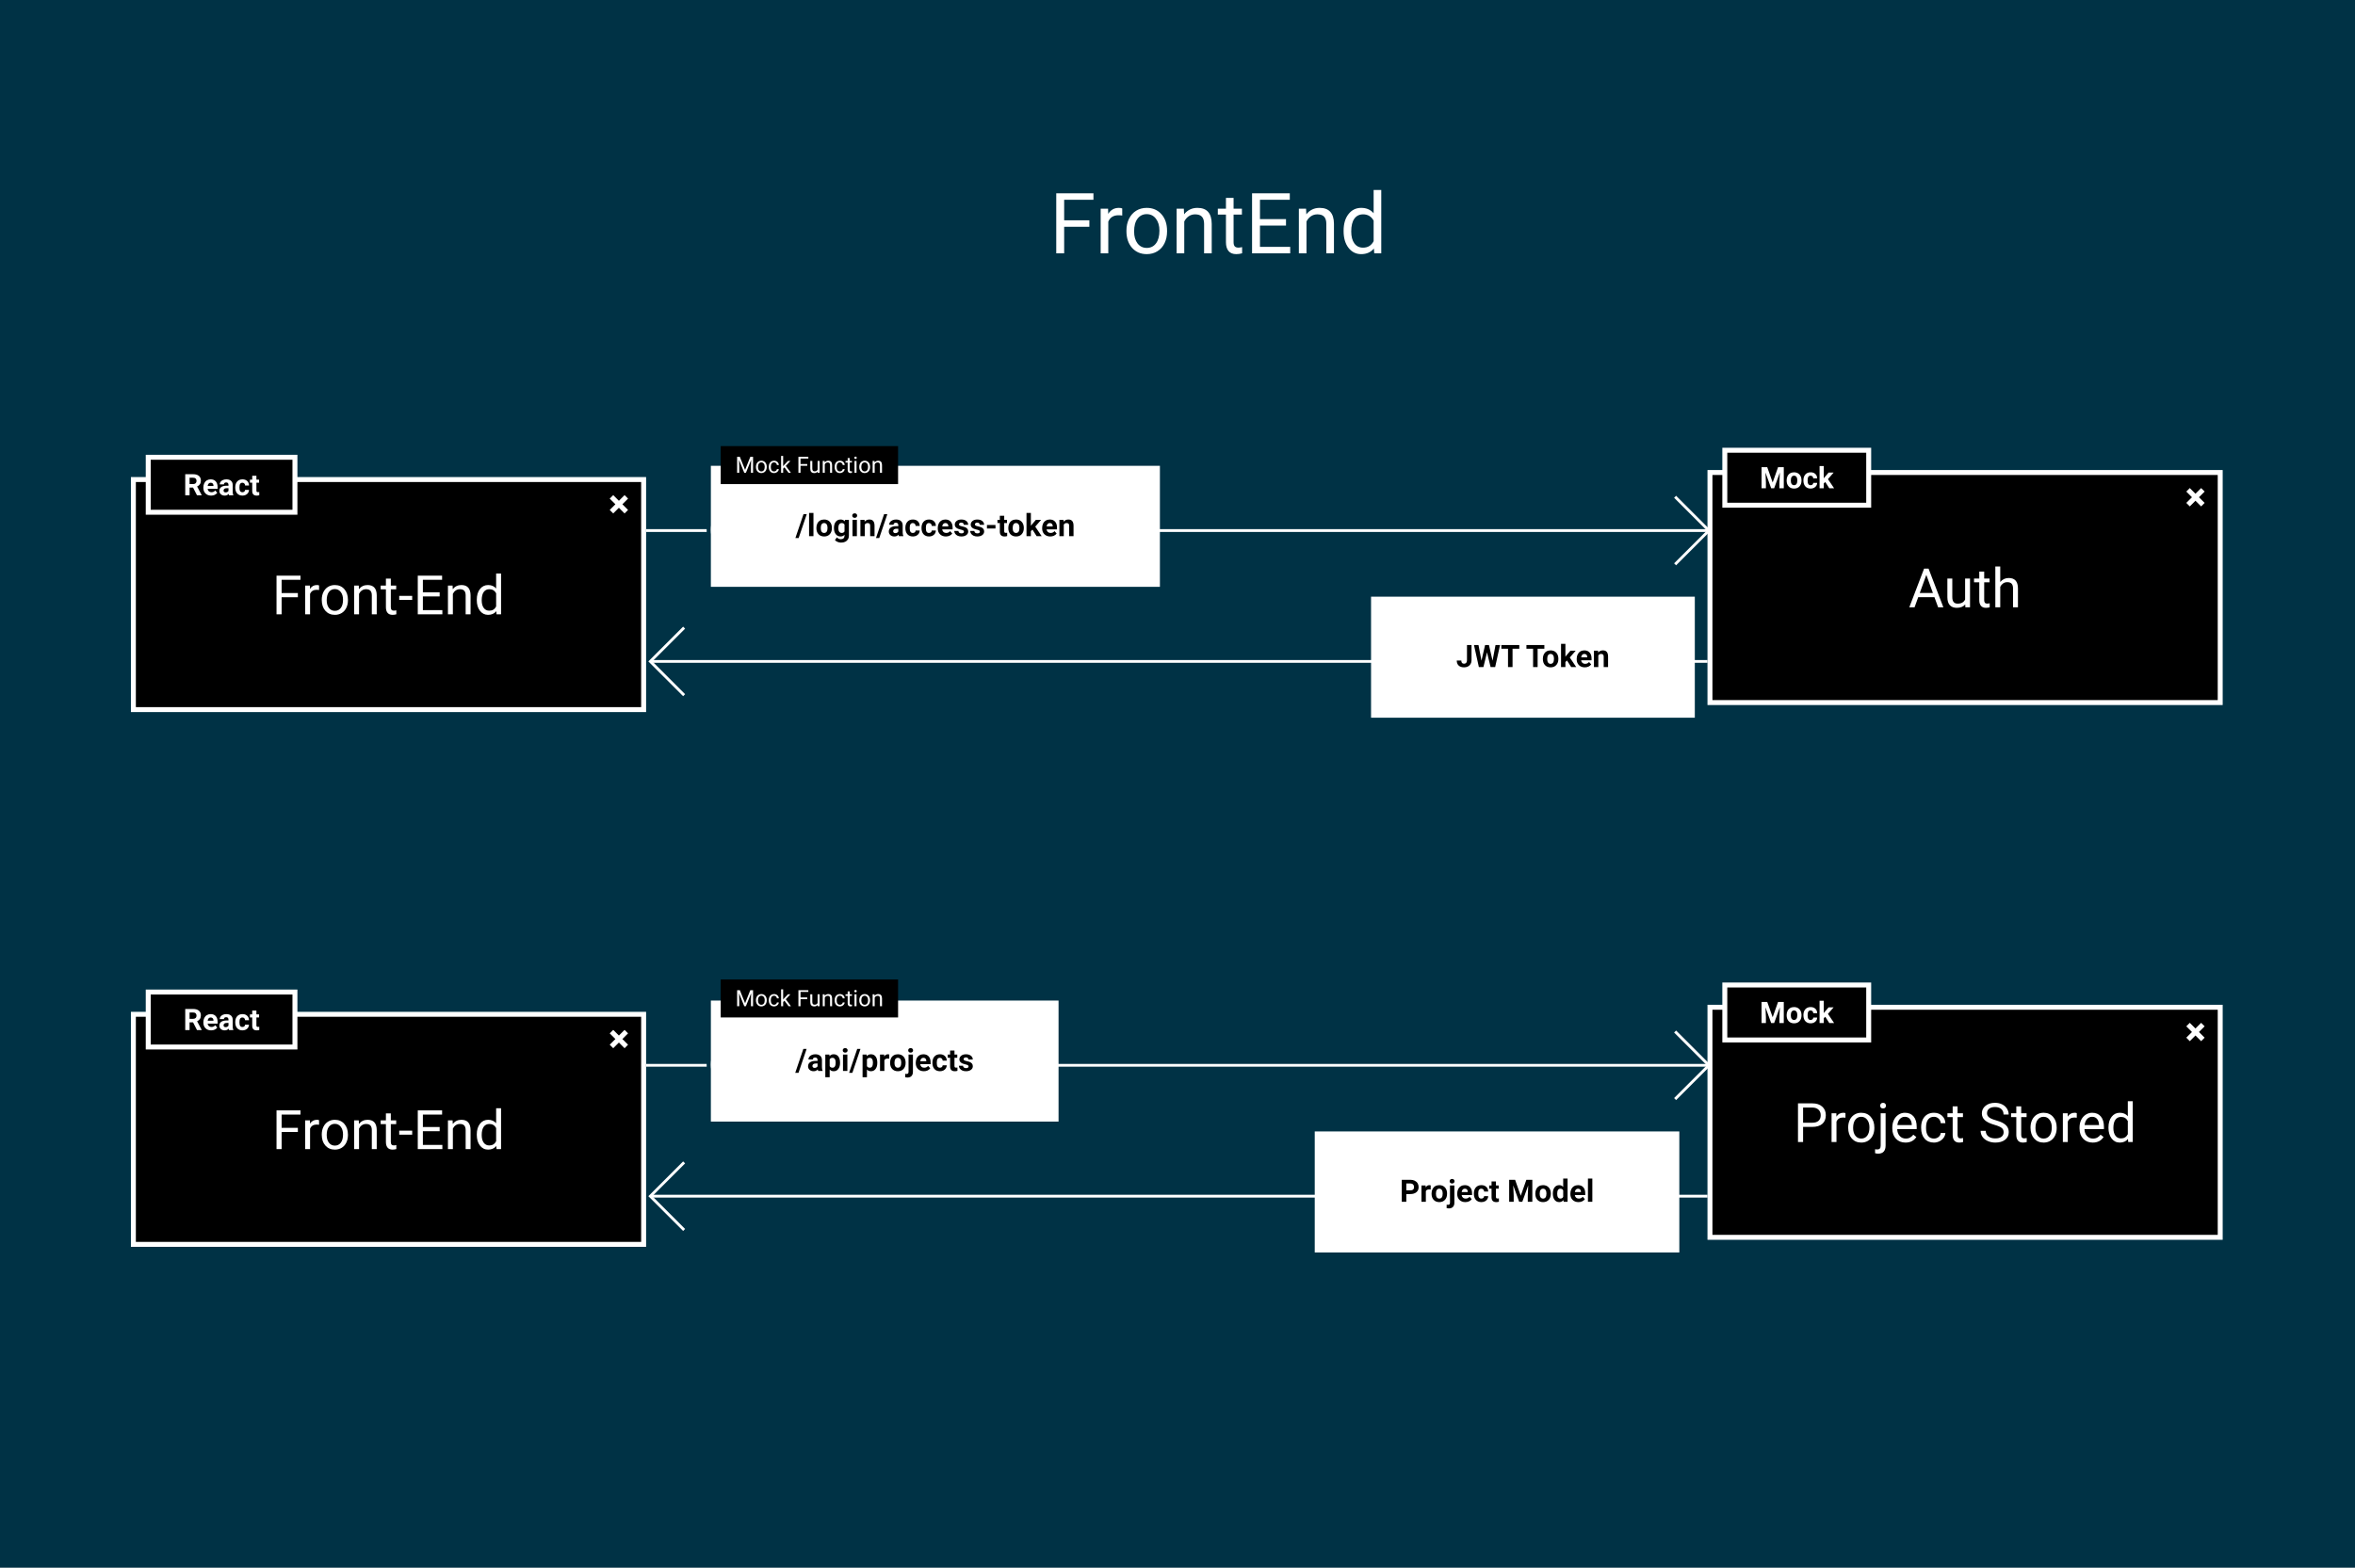 <svg width="1673" height="1114" viewBox="0 0 1673 1114" fill="none" xmlns="http://www.w3.org/2000/svg">
<rect width="1673" height="1114" fill="#E5E5E5"/>
<rect width="1673" height="1114" fill="#003245"/>
<rect x="94.758" y="340.758" width="362.484" height="163.484" fill="black" stroke="white" stroke-width="3.516"/>
<path d="M211.607 424.395H200.069V436.537H196.443V409.043H213.476V412.027H200.069V421.431H211.607V424.395ZM226.657 419.24C226.128 419.152 225.556 419.108 224.939 419.108C222.647 419.108 221.093 420.084 220.274 422.035V436.537H216.781V416.105H220.18L220.237 418.466C221.382 416.64 223.006 415.728 225.109 415.728C225.788 415.728 226.305 415.816 226.657 415.992V419.24ZM228.583 426.133C228.583 424.131 228.973 422.331 229.754 420.732C230.547 419.133 231.642 417.899 233.04 417.031C234.45 416.162 236.055 415.728 237.855 415.728C240.637 415.728 242.884 416.691 244.597 418.617C246.321 420.543 247.184 423.105 247.184 426.303V426.548C247.184 428.537 246.8 430.325 246.032 431.911C245.276 433.485 244.187 434.712 242.765 435.593C241.355 436.475 239.731 436.915 237.893 436.915C235.123 436.915 232.876 435.952 231.151 434.026C229.439 432.1 228.583 429.551 228.583 426.378V426.133ZM232.096 426.548C232.096 428.814 232.618 430.633 233.663 432.005C234.72 433.378 236.13 434.064 237.893 434.064C239.668 434.064 241.078 433.371 242.123 431.987C243.168 430.589 243.69 428.638 243.69 426.133C243.69 423.892 243.155 422.079 242.085 420.694C241.027 419.297 239.618 418.598 237.855 418.598C236.13 418.598 234.739 419.284 233.682 420.656C232.624 422.029 232.096 423.992 232.096 426.548ZM254.869 416.105L254.982 418.674C256.544 416.71 258.583 415.728 261.101 415.728C265.419 415.728 267.597 418.164 267.635 423.036V436.537H264.141V423.017C264.128 421.544 263.789 420.455 263.121 419.75C262.467 419.045 261.441 418.692 260.043 418.692C258.91 418.692 257.916 418.995 257.06 419.599C256.204 420.203 255.536 420.996 255.058 421.978V436.537H251.565V416.105H254.869ZM277.643 411.158V416.105H281.457V418.806H277.643V431.477C277.643 432.295 277.813 432.912 278.153 433.327C278.493 433.73 279.072 433.932 279.89 433.932C280.293 433.932 280.847 433.856 281.552 433.705V436.537C280.633 436.789 279.739 436.915 278.87 436.915C277.309 436.915 276.132 436.443 275.339 435.499C274.546 434.555 274.149 433.214 274.149 431.477V418.806H270.429V416.105H274.149V411.158H277.643ZM292.825 426.284H283.61V423.432H292.825V426.284ZM312.332 423.829H300.417V433.573H314.258V436.537H296.791V409.043H314.069V412.027H300.417V420.864H312.332V423.829ZM321.528 416.105L321.642 418.674C323.203 416.71 325.242 415.728 327.76 415.728C332.078 415.728 334.256 418.164 334.294 423.036V436.537H330.8V423.017C330.788 421.544 330.448 420.455 329.781 419.75C329.126 419.045 328.1 418.692 326.703 418.692C325.57 418.692 324.575 418.995 323.719 419.599C322.863 420.203 322.196 420.996 321.717 421.978V436.537H318.224V416.105H321.528ZM338.713 426.151C338.713 423.017 339.455 420.499 340.941 418.598C342.426 416.684 344.371 415.728 346.776 415.728C349.168 415.728 351.062 416.546 352.46 418.183V407.532H355.953V436.537H352.743L352.573 434.347C351.176 436.059 349.231 436.915 346.738 436.915C344.371 436.915 342.439 435.946 340.941 434.007C339.455 432.068 338.713 429.538 338.713 426.416V426.151ZM342.206 426.548C342.206 428.864 342.684 430.677 343.641 431.987C344.598 433.296 345.92 433.95 347.607 433.95C349.822 433.95 351.44 432.956 352.46 430.967V421.582C351.415 419.656 349.81 418.692 347.644 418.692C345.932 418.692 344.598 419.353 343.641 420.675C342.684 421.997 342.206 423.955 342.206 426.548Z" fill="white"/>
<path d="M434.39 353.063L444.937 363.61M434.39 363.61L444.937 353.063" stroke="white" stroke-width="3.516"/>
<rect x="105.305" y="324.937" width="104.221" height="39.063" fill="black"/>
<path d="M137.145 346.478H134.683V351.968H131.593V336.971H137.166C138.937 336.971 140.304 337.366 141.265 338.156C142.226 338.946 142.707 340.061 142.707 341.503C142.707 342.527 142.484 343.381 142.038 344.068C141.598 344.748 140.929 345.29 140.029 345.696L143.274 351.824V351.968H139.957L137.145 346.478ZM134.683 343.975H137.176C137.952 343.975 138.553 343.78 138.978 343.388C139.404 342.99 139.617 342.444 139.617 341.751C139.617 341.043 139.415 340.487 139.009 340.082C138.611 339.677 137.997 339.474 137.166 339.474H134.683V343.975ZM150 352.174C148.365 352.174 147.033 351.673 146.003 350.671C144.98 349.668 144.468 348.332 144.468 346.664V346.375C144.468 345.256 144.685 344.257 145.117 343.378C145.55 342.492 146.161 341.812 146.951 341.339C147.747 340.858 148.654 340.618 149.67 340.618C151.194 340.618 152.393 341.098 153.265 342.06C154.144 343.021 154.583 344.384 154.583 346.149V347.364H147.486C147.583 348.092 147.871 348.676 148.352 349.115C148.839 349.555 149.454 349.774 150.195 349.774C151.342 349.774 152.238 349.359 152.884 348.528L154.346 350.166C153.9 350.798 153.296 351.292 152.533 351.649C151.771 351.999 150.927 352.174 150 352.174ZM149.66 343.028C149.069 343.028 148.589 343.227 148.218 343.625C147.854 344.024 147.62 344.593 147.517 345.335H151.658V345.098C151.644 344.439 151.466 343.931 151.122 343.574C150.779 343.21 150.291 343.028 149.66 343.028ZM162.741 351.968C162.604 351.701 162.504 351.368 162.442 350.969C161.721 351.773 160.784 352.174 159.63 352.174C158.538 352.174 157.632 351.859 156.911 351.227C156.197 350.595 155.84 349.798 155.84 348.837C155.84 347.656 156.276 346.75 157.148 346.118C158.027 345.486 159.294 345.167 160.949 345.16H162.319V344.521C162.319 344.006 162.185 343.594 161.917 343.285C161.656 342.976 161.241 342.822 160.671 342.822C160.169 342.822 159.775 342.942 159.486 343.182C159.205 343.423 159.064 343.752 159.064 344.171H156.087C156.087 343.526 156.286 342.928 156.684 342.379C157.083 341.83 157.646 341.4 158.374 341.091C159.102 340.776 159.919 340.618 160.825 340.618C162.198 340.618 163.287 340.964 164.09 341.658C164.901 342.345 165.306 343.313 165.306 344.563V349.393C165.313 350.451 165.46 351.251 165.749 351.793V351.968H162.741ZM160.279 349.898C160.719 349.898 161.124 349.802 161.495 349.61C161.865 349.411 162.14 349.146 162.319 348.817V346.901H161.206C159.716 346.901 158.923 347.416 158.827 348.446L158.817 348.621C158.817 348.992 158.947 349.297 159.208 349.538C159.469 349.778 159.826 349.898 160.279 349.898ZM172.227 349.774C172.777 349.774 173.223 349.623 173.566 349.321C173.91 349.019 174.088 348.617 174.102 348.116H176.893C176.887 348.871 176.681 349.565 176.275 350.197C175.87 350.822 175.314 351.309 174.607 351.659C173.906 352.003 173.13 352.174 172.279 352.174C170.686 352.174 169.429 351.67 168.509 350.66C167.589 349.644 167.129 348.243 167.129 346.458V346.262C167.129 344.545 167.585 343.175 168.499 342.152C169.412 341.129 170.665 340.618 172.258 340.618C173.652 340.618 174.768 341.016 175.606 341.812C176.45 342.602 176.88 343.656 176.893 344.975H174.102C174.088 344.398 173.91 343.931 173.566 343.574C173.223 343.21 172.77 343.028 172.207 343.028C171.513 343.028 170.988 343.282 170.631 343.79C170.281 344.291 170.106 345.108 170.106 346.241V346.55C170.106 347.697 170.281 348.521 170.631 349.023C170.981 349.524 171.513 349.774 172.227 349.774ZM182.157 338.084V340.824H184.062V343.007H182.157V348.569C182.157 348.981 182.236 349.277 182.394 349.455C182.552 349.634 182.854 349.723 183.3 349.723C183.63 349.723 183.922 349.699 184.176 349.651V351.907C183.592 352.085 182.991 352.174 182.373 352.174C180.286 352.174 179.221 351.12 179.18 349.012V343.007H177.553V340.824H179.18V338.084H182.157Z" fill="white"/>
<rect x="105.305" y="324.937" width="104.221" height="39.063" stroke="white" stroke-width="3.516"/>
<rect x="1214.76" y="335.758" width="362.484" height="163.484" fill="black" stroke="white" stroke-width="3.516"/>
<path d="M1374.23 424.362H1362.71L1360.12 431.537H1356.38L1366.88 404.043H1370.05L1380.57 431.537H1376.85L1374.23 424.362ZM1363.8 421.378H1373.15L1368.47 408.518L1363.8 421.378ZM1396.11 429.517C1394.75 431.116 1392.76 431.915 1390.13 431.915C1387.95 431.915 1386.29 431.286 1385.14 430.027C1384.01 428.755 1383.44 426.88 1383.42 424.399V411.105H1386.92V424.305C1386.92 427.402 1388.18 428.95 1390.69 428.95C1393.36 428.95 1395.14 427.956 1396.02 425.967V411.105H1399.51V431.537H1396.19L1396.11 429.517ZM1409.58 406.158V411.105H1413.39V413.806H1409.58V426.477C1409.58 427.295 1409.75 427.912 1410.09 428.327C1410.43 428.73 1411.01 428.932 1411.82 428.932C1412.23 428.932 1412.78 428.856 1413.49 428.705V431.537C1412.57 431.789 1411.67 431.915 1410.8 431.915C1409.24 431.915 1408.07 431.443 1407.27 430.499C1406.48 429.555 1406.08 428.214 1406.08 426.477V413.806H1402.36V411.105H1406.08V406.158H1409.58ZM1420.98 413.579C1422.53 411.678 1424.55 410.728 1427.03 410.728C1431.34 410.728 1433.52 413.164 1433.56 418.036V431.537H1430.07V418.017C1430.05 416.544 1429.71 415.455 1429.05 414.75C1428.39 414.045 1427.37 413.692 1425.97 413.692C1424.84 413.692 1423.84 413.995 1422.98 414.599C1422.13 415.203 1421.46 415.996 1420.98 416.978V431.537H1417.49V402.532H1420.98V413.579Z" fill="white"/>
<path d="M1554.39 348.063L1564.94 358.61M1554.39 358.61L1564.94 348.063" stroke="white" stroke-width="3.516"/>
<rect x="1225.31" y="319.937" width="102.221" height="39.063" fill="black"/>
<path d="M1255.45 331.971L1259.31 342.848L1263.14 331.971H1267.2V346.968H1264.1V342.869L1264.41 335.793L1260.36 346.968H1258.24L1254.2 335.803L1254.51 342.869V346.968H1251.42V331.971H1255.45ZM1269.24 341.293C1269.24 340.187 1269.45 339.202 1269.88 338.337C1270.3 337.472 1270.91 336.802 1271.71 336.328C1272.51 335.855 1273.44 335.618 1274.5 335.618C1276 335.618 1277.23 336.078 1278.18 336.998C1279.13 337.918 1279.66 339.168 1279.77 340.747L1279.79 341.509C1279.79 343.219 1279.32 344.592 1278.36 345.629C1277.41 346.659 1276.13 347.174 1274.52 347.174C1272.91 347.174 1271.63 346.659 1270.67 345.629C1269.71 344.599 1269.24 343.199 1269.24 341.427V341.293ZM1272.21 341.509C1272.21 342.567 1272.41 343.377 1272.81 343.94C1273.21 344.496 1273.78 344.774 1274.52 344.774C1275.24 344.774 1275.8 344.5 1276.21 343.95C1276.61 343.394 1276.82 342.508 1276.82 341.293C1276.82 340.256 1276.61 339.453 1276.21 338.883C1275.8 338.313 1275.23 338.028 1274.5 338.028C1273.77 338.028 1273.21 338.313 1272.81 338.883C1272.41 339.446 1272.21 340.321 1272.21 341.509ZM1286.26 344.774C1286.81 344.774 1287.26 344.623 1287.6 344.321C1287.95 344.019 1288.12 343.617 1288.14 343.116H1290.93C1290.92 343.871 1290.72 344.565 1290.31 345.197C1289.91 345.822 1289.35 346.309 1288.64 346.659C1287.94 347.003 1287.17 347.174 1286.31 347.174C1284.72 347.174 1283.46 346.67 1282.54 345.66C1281.62 344.644 1281.16 343.243 1281.16 341.458V341.262C1281.16 339.545 1281.62 338.175 1282.53 337.152C1283.45 336.129 1284.7 335.618 1286.29 335.618C1287.69 335.618 1288.8 336.016 1289.64 336.812C1290.49 337.602 1290.91 338.656 1290.93 339.975H1288.14C1288.12 339.398 1287.95 338.931 1287.6 338.574C1287.26 338.21 1286.81 338.028 1286.24 338.028C1285.55 338.028 1285.02 338.282 1284.67 338.79C1284.32 339.291 1284.14 340.108 1284.14 341.241V341.55C1284.14 342.697 1284.32 343.521 1284.67 344.023C1285.02 344.524 1285.55 344.774 1286.26 344.774ZM1296.68 342.498L1295.6 343.569V346.968H1292.63V331.147H1295.6V339.913L1296.18 339.171L1299.03 335.824H1302.61L1298.58 340.469L1302.96 346.968H1299.54L1296.68 342.498Z" fill="white"/>
<rect x="1225.31" y="319.937" width="102.221" height="39.063" stroke="white" stroke-width="3.516"/>
<path fill-rule="evenodd" clip-rule="evenodd" d="M548.953 378L1213 378V376L548.995 376C548.998 376.166 549 376.333 549 376.5C549 377.004 548.984 377.504 548.953 378ZM502.047 378C502.016 377.504 502 377.004 502 376.5C502 376.333 502.002 376.166 502.005 376H459V378H502.047Z" fill="white"/>
<path d="M1190 353L1214 377L1190 401" stroke="white" stroke-width="2"/>
<circle cx="525.5" cy="376.5" r="19.5" stroke="white" stroke-width="2"/>
<path d="M516 377L522 383L534 371" stroke="white" stroke-width="2"/>
<rect width="319" height="86" transform="translate(505 331)" fill="white"/>
<path d="M567.358 382.343H565.049L570.807 365.359H573.116L567.358 382.343ZM577.886 381H574.771V364.5H577.886V381ZM579.97 375.081C579.97 373.928 580.192 372.9 580.636 371.998C581.08 371.096 581.717 370.397 582.548 369.903C583.386 369.409 584.356 369.162 585.459 369.162C587.027 369.162 588.306 369.642 589.294 370.602C590.289 371.561 590.844 372.865 590.959 374.512L590.98 375.307C590.98 377.09 590.483 378.522 589.487 379.604C588.492 380.678 587.156 381.215 585.48 381.215C583.805 381.215 582.465 380.678 581.463 379.604C580.467 378.529 579.97 377.068 579.97 375.221V375.081ZM583.074 375.307C583.074 376.41 583.282 377.255 583.697 377.842C584.113 378.422 584.707 378.712 585.48 378.712C586.232 378.712 586.82 378.425 587.242 377.853C587.665 377.272 587.876 376.349 587.876 375.081C587.876 374 587.665 373.162 587.242 372.567C586.82 371.973 586.225 371.676 585.459 371.676C584.7 371.676 584.113 371.973 583.697 372.567C583.282 373.155 583.074 374.068 583.074 375.307ZM592.441 375.103C592.441 373.319 592.864 371.883 593.709 370.795C594.561 369.706 595.707 369.162 597.146 369.162C598.421 369.162 599.413 369.599 600.122 370.473L600.251 369.377H603.065V380.613C603.065 381.63 602.833 382.515 602.367 383.267C601.909 384.019 601.261 384.591 600.423 384.985C599.585 385.379 598.604 385.576 597.479 385.576C596.627 385.576 595.797 385.404 594.987 385.061C594.178 384.724 593.566 384.287 593.15 383.75L594.525 381.859C595.299 382.726 596.237 383.159 597.34 383.159C598.163 383.159 598.804 382.937 599.263 382.493C599.721 382.056 599.95 381.433 599.95 380.624V380.001C599.234 380.81 598.292 381.215 597.125 381.215C595.729 381.215 594.597 380.671 593.73 379.582C592.871 378.486 592.441 377.036 592.441 375.231V375.103ZM595.546 375.328C595.546 376.381 595.757 377.208 596.18 377.81C596.602 378.404 597.182 378.701 597.92 378.701C598.865 378.701 599.542 378.347 599.95 377.638V372.75C599.535 372.041 598.865 371.687 597.941 371.687C597.197 371.687 596.609 371.991 596.18 372.6C595.757 373.208 595.546 374.118 595.546 375.328ZM608.737 381H605.622V369.377H608.737V381ZM605.439 366.369C605.439 365.904 605.593 365.521 605.901 365.22C606.216 364.919 606.643 364.769 607.18 364.769C607.71 364.769 608.132 364.919 608.447 365.22C608.762 365.521 608.92 365.904 608.92 366.369C608.92 366.842 608.759 367.229 608.437 367.529C608.121 367.83 607.702 367.98 607.18 367.98C606.657 367.98 606.234 367.83 605.912 367.529C605.597 367.229 605.439 366.842 605.439 366.369ZM614.162 369.377L614.259 370.72C615.09 369.681 616.203 369.162 617.6 369.162C618.831 369.162 619.748 369.524 620.35 370.247C620.951 370.97 621.259 372.052 621.273 373.491V381H618.169V373.566C618.169 372.908 618.026 372.431 617.739 372.138C617.453 371.837 616.977 371.687 616.311 371.687C615.437 371.687 614.782 372.059 614.345 372.804V381H611.24V369.377H614.162ZM624.614 382.343H622.305L628.062 365.359H630.372L624.614 382.343ZM638.601 381C638.457 380.721 638.354 380.373 638.289 379.958C637.537 380.796 636.56 381.215 635.356 381.215C634.218 381.215 633.272 380.885 632.521 380.227C631.776 379.568 631.403 378.737 631.403 377.734C631.403 376.503 631.858 375.557 632.768 374.898C633.684 374.24 635.006 373.907 636.731 373.899H638.16V373.233C638.16 372.696 638.021 372.267 637.741 371.944C637.469 371.622 637.036 371.461 636.441 371.461C635.919 371.461 635.507 371.586 635.206 371.837C634.912 372.088 634.766 372.431 634.766 372.868H631.661C631.661 372.195 631.869 371.572 632.284 370.999C632.7 370.426 633.287 369.979 634.046 369.656C634.805 369.327 635.657 369.162 636.603 369.162C638.035 369.162 639.17 369.524 640.008 370.247C640.853 370.963 641.275 371.973 641.275 373.276V378.314C641.283 379.417 641.437 380.252 641.737 380.817V381H638.601ZM636.033 378.841C636.492 378.841 636.914 378.741 637.301 378.54C637.688 378.332 637.974 378.057 638.16 377.713V375.715H637C635.446 375.715 634.619 376.252 634.519 377.326L634.508 377.509C634.508 377.896 634.644 378.214 634.916 378.465C635.188 378.715 635.561 378.841 636.033 378.841ZM648.494 378.712C649.067 378.712 649.533 378.554 649.891 378.239C650.249 377.924 650.435 377.505 650.449 376.982H653.36C653.353 377.77 653.138 378.493 652.716 379.152C652.293 379.804 651.713 380.312 650.976 380.678C650.245 381.036 649.436 381.215 648.548 381.215C646.886 381.215 645.576 380.688 644.616 379.636C643.657 378.576 643.177 377.115 643.177 375.253V375.049C643.177 373.258 643.653 371.83 644.605 370.763C645.558 369.696 646.865 369.162 648.526 369.162C649.98 369.162 651.144 369.577 652.018 370.408C652.898 371.232 653.346 372.331 653.36 373.706H650.449C650.435 373.104 650.249 372.618 649.891 372.245C649.533 371.866 649.06 371.676 648.473 371.676C647.749 371.676 647.201 371.941 646.829 372.471C646.464 372.993 646.281 373.846 646.281 375.027V375.35C646.281 376.546 646.464 377.405 646.829 377.928C647.194 378.451 647.749 378.712 648.494 378.712ZM659.967 378.712C660.54 378.712 661.005 378.554 661.363 378.239C661.721 377.924 661.908 377.505 661.922 376.982H664.833C664.826 377.77 664.611 378.493 664.188 379.152C663.766 379.804 663.186 380.312 662.448 380.678C661.718 381.036 660.909 381.215 660.021 381.215C658.359 381.215 657.049 380.688 656.089 379.636C655.129 378.576 654.649 377.115 654.649 375.253V375.049C654.649 373.258 655.126 371.83 656.078 370.763C657.031 369.696 658.338 369.162 659.999 369.162C661.453 369.162 662.617 369.577 663.49 370.408C664.371 371.232 664.819 372.331 664.833 373.706H661.922C661.908 373.104 661.721 372.618 661.363 372.245C661.005 371.866 660.533 371.676 659.945 371.676C659.222 371.676 658.674 371.941 658.302 372.471C657.937 372.993 657.754 373.846 657.754 375.027V375.35C657.754 376.546 657.937 377.405 658.302 377.928C658.667 378.451 659.222 378.712 659.967 378.712ZM671.955 381.215C670.251 381.215 668.861 380.692 667.787 379.646C666.72 378.601 666.187 377.208 666.187 375.468V375.167C666.187 374 666.412 372.958 666.863 372.041C667.314 371.117 667.952 370.408 668.775 369.914C669.606 369.413 670.551 369.162 671.611 369.162C673.201 369.162 674.451 369.663 675.36 370.666C676.277 371.669 676.735 373.09 676.735 374.931V376.198H669.334C669.434 376.957 669.735 377.566 670.236 378.024C670.745 378.483 671.386 378.712 672.159 378.712C673.355 378.712 674.29 378.279 674.963 377.412L676.488 379.12C676.023 379.779 675.393 380.295 674.598 380.667C673.803 381.032 672.922 381.215 671.955 381.215ZM671.601 371.676C670.985 371.676 670.483 371.883 670.097 372.299C669.717 372.714 669.474 373.309 669.366 374.082H673.685V373.835C673.67 373.147 673.484 372.618 673.126 372.245C672.768 371.866 672.259 371.676 671.601 371.676ZM684.803 377.788C684.803 377.409 684.613 377.111 684.233 376.896C683.861 376.674 683.259 376.478 682.429 376.306C679.664 375.726 678.282 374.551 678.282 372.782C678.282 371.751 678.708 370.892 679.561 370.204C680.42 369.509 681.541 369.162 682.923 369.162C684.398 369.162 685.576 369.509 686.457 370.204C687.345 370.899 687.789 371.801 687.789 372.911H684.685C684.685 372.467 684.541 372.102 684.255 371.815C683.968 371.522 683.521 371.375 682.912 371.375C682.389 371.375 681.985 371.493 681.698 371.729C681.412 371.966 681.269 372.267 681.269 372.632C681.269 372.976 681.43 373.255 681.752 373.47C682.081 373.677 682.633 373.86 683.406 374.018C684.18 374.168 684.831 374.34 685.361 374.533C687.001 375.135 687.821 376.177 687.821 377.659C687.821 378.719 687.367 379.578 686.457 380.237C685.548 380.889 684.373 381.215 682.934 381.215C681.96 381.215 681.093 381.043 680.334 380.699C679.582 380.348 678.991 379.872 678.562 379.271C678.132 378.662 677.917 378.007 677.917 377.305H680.86C680.889 377.856 681.093 378.279 681.473 378.572C681.852 378.866 682.361 379.013 682.998 379.013C683.592 379.013 684.04 378.902 684.341 378.68C684.649 378.451 684.803 378.153 684.803 377.788ZM696.125 377.788C696.125 377.409 695.935 377.111 695.556 376.896C695.183 376.674 694.582 376.478 693.751 376.306C690.987 375.726 689.604 374.551 689.604 372.782C689.604 371.751 690.031 370.892 690.883 370.204C691.742 369.509 692.863 369.162 694.245 369.162C695.72 369.162 696.898 369.509 697.779 370.204C698.667 370.899 699.111 371.801 699.111 372.911H696.007C696.007 372.467 695.864 372.102 695.577 371.815C695.291 371.522 694.843 371.375 694.234 371.375C693.712 371.375 693.307 371.493 693.021 371.729C692.734 371.966 692.591 372.267 692.591 372.632C692.591 372.976 692.752 373.255 693.074 373.47C693.404 373.677 693.955 373.86 694.729 374.018C695.502 374.168 696.154 374.34 696.684 374.533C698.324 375.135 699.144 376.177 699.144 377.659C699.144 378.719 698.689 379.578 697.779 380.237C696.87 380.889 695.695 381.215 694.256 381.215C693.282 381.215 692.415 381.043 691.656 380.699C690.904 380.348 690.313 379.872 689.884 379.271C689.454 378.662 689.239 378.007 689.239 377.305H692.183C692.211 377.856 692.415 378.279 692.795 378.572C693.174 378.866 693.683 379.013 694.32 379.013C694.915 379.013 695.362 378.902 695.663 378.68C695.971 378.451 696.125 378.153 696.125 377.788ZM707.189 375.554H701.142V373.051H707.189V375.554ZM713.398 366.52V369.377H715.386V371.654H713.398V377.455C713.398 377.885 713.481 378.193 713.646 378.379C713.81 378.565 714.125 378.658 714.591 378.658C714.935 378.658 715.239 378.633 715.504 378.583V380.936C714.895 381.122 714.269 381.215 713.624 381.215C711.447 381.215 710.337 380.116 710.294 377.917V371.654H708.597V369.377H710.294V366.52H713.398ZM716.31 375.081C716.31 373.928 716.532 372.9 716.976 371.998C717.42 371.096 718.057 370.397 718.888 369.903C719.726 369.409 720.696 369.162 721.799 369.162C723.367 369.162 724.646 369.642 725.634 370.602C726.629 371.561 727.184 372.865 727.299 374.512L727.32 375.307C727.32 377.09 726.823 378.522 725.827 379.604C724.832 380.678 723.496 381.215 721.82 381.215C720.145 381.215 718.805 380.678 717.803 379.604C716.807 378.529 716.31 377.068 716.31 375.221V375.081ZM719.414 375.307C719.414 376.41 719.622 377.255 720.037 377.842C720.452 378.422 721.047 378.712 721.82 378.712C722.572 378.712 723.16 378.425 723.582 377.853C724.005 377.272 724.216 376.349 724.216 375.081C724.216 374 724.005 373.162 723.582 372.567C723.16 371.973 722.565 371.676 721.799 371.676C721.04 371.676 720.452 371.973 720.037 372.567C719.622 373.155 719.414 374.068 719.414 375.307ZM733.454 376.338L732.337 377.455V381H729.232V364.5H732.337V373.642L732.938 372.868L735.914 369.377H739.642L735.441 374.222L740.007 381H736.44L733.454 376.338ZM746.119 381.215C744.415 381.215 743.025 380.692 741.951 379.646C740.884 378.601 740.351 377.208 740.351 375.468V375.167C740.351 374 740.576 372.958 741.027 372.041C741.479 371.117 742.116 370.408 742.939 369.914C743.77 369.413 744.715 369.162 745.775 369.162C747.365 369.162 748.615 369.663 749.524 370.666C750.441 371.669 750.899 373.09 750.899 374.931V376.198H743.498C743.598 376.957 743.899 377.566 744.4 378.024C744.909 378.483 745.55 378.712 746.323 378.712C747.519 378.712 748.454 378.279 749.127 377.412L750.652 379.12C750.187 379.779 749.557 380.295 748.762 380.667C747.967 381.032 747.086 381.215 746.119 381.215ZM745.765 371.676C745.149 371.676 744.647 371.883 744.261 372.299C743.881 372.714 743.638 373.309 743.53 374.082H747.849V373.835C747.834 373.147 747.648 372.618 747.29 372.245C746.932 371.866 746.424 371.676 745.765 371.676ZM755.529 369.377L755.626 370.72C756.457 369.681 757.57 369.162 758.967 369.162C760.199 369.162 761.115 369.524 761.717 370.247C762.318 370.97 762.626 372.052 762.641 373.491V381H759.536V373.566C759.536 372.908 759.393 372.431 759.106 372.138C758.82 371.837 758.344 371.687 757.678 371.687C756.804 371.687 756.149 372.059 755.712 372.804V381H752.607V369.377H755.529Z" fill="black"/>
<path fill-rule="evenodd" clip-rule="evenodd" d="M1123.05 471L463 471V469L1123.01 469C1123 469.166 1123 469.333 1123 469.5C1123 470.004 1123.02 470.504 1123.05 471ZM1169.95 471C1169.98 470.504 1170 470.004 1170 469.5C1170 469.333 1170 469.166 1169.99 469H1213V471H1169.95Z" fill="white"/>
<path d="M486 446L462 470L486 494" stroke="white" stroke-width="2"/>
<circle r="19.5" transform="matrix(-1 0 0 1 1146.5 469.5)" stroke="white" stroke-width="2"/>
<path d="M1156 470L1150 476L1138 464" stroke="white" stroke-width="2"/>
<rect width="230" height="86" transform="translate(974 424)" fill="white"/>
<path d="M1042.15 458.359H1045.38V469.188C1045.38 470.183 1045.15 471.064 1044.71 471.83C1044.27 472.589 1043.65 473.176 1042.85 473.592C1042.05 474.007 1041.14 474.215 1040.13 474.215C1038.48 474.215 1037.19 473.796 1036.27 472.958C1035.34 472.113 1034.88 470.921 1034.88 469.381H1038.12C1038.12 470.147 1038.29 470.713 1038.61 471.078C1038.93 471.443 1039.44 471.626 1040.13 471.626C1040.75 471.626 1041.24 471.415 1041.61 470.992C1041.97 470.57 1042.15 469.968 1042.15 469.188V458.359ZM1060.32 469.488L1062.42 458.359H1065.64L1062.17 474H1058.92L1056.38 463.537L1053.83 474H1050.59L1047.12 458.359H1050.33L1052.44 469.467L1055.02 458.359H1057.75L1060.32 469.488ZM1079.31 460.97H1074.52V474H1071.3V460.97H1066.57V458.359H1079.31V460.97ZM1097.12 460.97H1092.33V474H1089.11V460.97H1084.38V458.359H1097.12V460.97ZM1096.05 468.081C1096.05 466.928 1096.27 465.9 1096.71 464.998C1097.16 464.096 1097.79 463.397 1098.62 462.903C1099.46 462.409 1100.43 462.162 1101.54 462.162C1103.1 462.162 1104.38 462.642 1105.37 463.602C1106.37 464.561 1106.92 465.865 1107.04 467.512L1107.06 468.307C1107.06 470.09 1106.56 471.522 1105.56 472.604C1104.57 473.678 1103.23 474.215 1101.56 474.215C1099.88 474.215 1098.54 473.678 1097.54 472.604C1096.54 471.529 1096.05 470.068 1096.05 468.221V468.081ZM1099.15 468.307C1099.15 469.41 1099.36 470.255 1099.77 470.842C1100.19 471.422 1100.78 471.712 1101.56 471.712C1102.31 471.712 1102.9 471.425 1103.32 470.853C1103.74 470.272 1103.95 469.349 1103.95 468.081C1103.95 467 1103.74 466.162 1103.32 465.567C1102.9 464.973 1102.3 464.676 1101.54 464.676C1100.78 464.676 1100.19 464.973 1099.77 465.567C1099.36 466.155 1099.15 467.068 1099.15 468.307ZM1113.19 469.338L1112.07 470.455V474H1108.97V457.5H1112.07V466.642L1112.68 465.868L1115.65 462.377H1119.38L1115.18 467.222L1119.74 474H1116.18L1113.19 469.338ZM1125.86 474.215C1124.15 474.215 1122.76 473.692 1121.69 472.646C1120.62 471.601 1120.09 470.208 1120.09 468.468V468.167C1120.09 467 1120.31 465.958 1120.76 465.041C1121.22 464.117 1121.85 463.408 1122.68 462.914C1123.51 462.413 1124.45 462.162 1125.51 462.162C1127.1 462.162 1128.35 462.663 1129.26 463.666C1130.18 464.669 1130.64 466.09 1130.64 467.931V469.198H1123.24C1123.34 469.957 1123.64 470.566 1124.14 471.024C1124.65 471.483 1125.29 471.712 1126.06 471.712C1127.26 471.712 1128.19 471.279 1128.86 470.412L1130.39 472.12C1129.92 472.779 1129.29 473.295 1128.5 473.667C1127.7 474.032 1126.82 474.215 1125.86 474.215ZM1125.5 464.676C1124.89 464.676 1124.38 464.883 1124 465.299C1123.62 465.714 1123.38 466.309 1123.27 467.082H1127.59V466.835C1127.57 466.147 1127.39 465.618 1127.03 465.245C1126.67 464.866 1126.16 464.676 1125.5 464.676ZM1135.27 462.377L1135.36 463.72C1136.19 462.681 1137.31 462.162 1138.7 462.162C1139.94 462.162 1140.85 462.524 1141.45 463.247C1142.06 463.97 1142.36 465.052 1142.38 466.491V474H1139.27V466.566C1139.27 465.908 1139.13 465.431 1138.84 465.138C1138.56 464.837 1138.08 464.687 1137.42 464.687C1136.54 464.687 1135.89 465.059 1135.45 465.804V474H1132.34V462.377H1135.27Z" fill="black"/>
<rect x="94.758" y="720.758" width="362.484" height="163.484" fill="black" stroke="white" stroke-width="3.516"/>
<path d="M211.607 804.395H200.069V816.537H196.443V789.043H213.476V792.027H200.069V801.431H211.607V804.395ZM226.657 799.24C226.128 799.152 225.556 799.108 224.939 799.108C222.647 799.108 221.093 800.084 220.274 802.035V816.537H216.781V796.105H220.18L220.237 798.466C221.382 796.64 223.006 795.728 225.109 795.728C225.788 795.728 226.305 795.816 226.657 795.992V799.24ZM228.583 806.133C228.583 804.131 228.973 802.331 229.754 800.732C230.547 799.133 231.642 797.899 233.04 797.031C234.45 796.162 236.055 795.728 237.855 795.728C240.637 795.728 242.884 796.691 244.597 798.617C246.321 800.543 247.184 803.105 247.184 806.303V806.548C247.184 808.537 246.8 810.325 246.032 811.911C245.276 813.485 244.187 814.712 242.765 815.593C241.355 816.475 239.731 816.915 237.893 816.915C235.123 816.915 232.876 815.952 231.151 814.026C229.439 812.1 228.583 809.551 228.583 806.378V806.133ZM232.096 806.548C232.096 808.814 232.618 810.633 233.663 812.005C234.72 813.378 236.13 814.064 237.893 814.064C239.668 814.064 241.078 813.371 242.123 811.987C243.168 810.589 243.69 808.638 243.69 806.133C243.69 803.892 243.155 802.079 242.085 800.694C241.027 799.297 239.618 798.598 237.855 798.598C236.13 798.598 234.739 799.284 233.682 800.656C232.624 802.029 232.096 803.992 232.096 806.548ZM254.869 796.105L254.982 798.674C256.544 796.71 258.583 795.728 261.101 795.728C265.419 795.728 267.597 798.164 267.635 803.036V816.537H264.141V803.017C264.128 801.544 263.789 800.455 263.121 799.75C262.467 799.045 261.441 798.692 260.043 798.692C258.91 798.692 257.916 798.995 257.06 799.599C256.204 800.203 255.536 800.996 255.058 801.978V816.537H251.565V796.105H254.869ZM277.643 791.158V796.105H281.457V798.806H277.643V811.477C277.643 812.295 277.813 812.912 278.153 813.327C278.493 813.73 279.072 813.932 279.89 813.932C280.293 813.932 280.847 813.856 281.552 813.705V816.537C280.633 816.789 279.739 816.915 278.87 816.915C277.309 816.915 276.132 816.443 275.339 815.499C274.546 814.555 274.149 813.214 274.149 811.477V798.806H270.429V796.105H274.149V791.158H277.643ZM292.825 806.284H283.61V803.432H292.825V806.284ZM312.332 803.829H300.417V813.573H314.258V816.537H296.791V789.043H314.069V792.027H300.417V800.864H312.332V803.829ZM321.528 796.105L321.642 798.674C323.203 796.71 325.242 795.728 327.76 795.728C332.078 795.728 334.256 798.164 334.294 803.036V816.537H330.8V803.017C330.788 801.544 330.448 800.455 329.781 799.75C329.126 799.045 328.1 798.692 326.703 798.692C325.57 798.692 324.575 798.995 323.719 799.599C322.863 800.203 322.196 800.996 321.717 801.978V816.537H318.224V796.105H321.528ZM338.713 806.151C338.713 803.017 339.455 800.499 340.941 798.598C342.426 796.684 344.371 795.728 346.776 795.728C349.168 795.728 351.062 796.546 352.46 798.183V787.532H355.953V816.537H352.743L352.573 814.347C351.176 816.059 349.231 816.915 346.738 816.915C344.371 816.915 342.439 815.946 340.941 814.007C339.455 812.068 338.713 809.538 338.713 806.416V806.151ZM342.206 806.548C342.206 808.864 342.684 810.677 343.641 811.987C344.598 813.296 345.92 813.95 347.607 813.95C349.822 813.95 351.44 812.956 352.46 810.967V801.582C351.415 799.656 349.81 798.692 347.644 798.692C345.932 798.692 344.598 799.353 343.641 800.675C342.684 801.997 342.206 803.955 342.206 806.548Z" fill="white"/>
<path d="M434.39 733.063L444.937 743.61M434.39 743.61L444.937 733.063" stroke="white" stroke-width="3.516"/>
<rect x="105.305" y="704.937" width="104.221" height="39.063" fill="black"/>
<path d="M137.145 726.478H134.683V731.968H131.593V716.971H137.166C138.937 716.971 140.304 717.366 141.265 718.156C142.226 718.946 142.707 720.061 142.707 721.503C142.707 722.527 142.484 723.381 142.038 724.068C141.598 724.748 140.929 725.29 140.029 725.696L143.274 731.824V731.968H139.957L137.145 726.478ZM134.683 723.975H137.176C137.952 723.975 138.553 723.78 138.978 723.388C139.404 722.99 139.617 722.444 139.617 721.751C139.617 721.043 139.415 720.487 139.009 720.082C138.611 719.677 137.997 719.474 137.166 719.474H134.683V723.975ZM150 732.174C148.365 732.174 147.033 731.673 146.003 730.671C144.98 729.668 144.468 728.332 144.468 726.664V726.375C144.468 725.256 144.685 724.257 145.117 723.378C145.55 722.492 146.161 721.812 146.951 721.339C147.747 720.858 148.654 720.618 149.67 720.618C151.194 720.618 152.393 721.098 153.265 722.06C154.144 723.021 154.583 724.384 154.583 726.149V727.364H147.486C147.583 728.092 147.871 728.676 148.352 729.115C148.839 729.555 149.454 729.774 150.195 729.774C151.342 729.774 152.238 729.359 152.884 728.528L154.346 730.166C153.9 730.798 153.296 731.292 152.533 731.649C151.771 731.999 150.927 732.174 150 732.174ZM149.66 723.028C149.069 723.028 148.589 723.227 148.218 723.625C147.854 724.024 147.62 724.593 147.517 725.335H151.658V725.098C151.644 724.439 151.466 723.931 151.122 723.574C150.779 723.21 150.291 723.028 149.66 723.028ZM162.741 731.968C162.604 731.701 162.504 731.368 162.442 730.969C161.721 731.773 160.784 732.174 159.63 732.174C158.538 732.174 157.632 731.859 156.911 731.227C156.197 730.595 155.84 729.798 155.84 728.837C155.84 727.656 156.276 726.75 157.148 726.118C158.027 725.486 159.294 725.167 160.949 725.16H162.319V724.521C162.319 724.006 162.185 723.594 161.917 723.285C161.656 722.976 161.241 722.822 160.671 722.822C160.169 722.822 159.775 722.942 159.486 723.182C159.205 723.423 159.064 723.752 159.064 724.171H156.087C156.087 723.526 156.286 722.928 156.684 722.379C157.083 721.83 157.646 721.4 158.374 721.091C159.102 720.776 159.919 720.618 160.825 720.618C162.198 720.618 163.287 720.964 164.09 721.658C164.901 722.345 165.306 723.313 165.306 724.563V729.393C165.313 730.451 165.46 731.251 165.749 731.793V731.968H162.741ZM160.279 729.898C160.719 729.898 161.124 729.802 161.495 729.61C161.865 729.411 162.14 729.146 162.319 728.817V726.901H161.206C159.716 726.901 158.923 727.416 158.827 728.446L158.817 728.621C158.817 728.992 158.947 729.297 159.208 729.538C159.469 729.778 159.826 729.898 160.279 729.898ZM172.227 729.774C172.777 729.774 173.223 729.623 173.566 729.321C173.91 729.019 174.088 728.617 174.102 728.116H176.893C176.887 728.871 176.681 729.565 176.275 730.197C175.87 730.822 175.314 731.309 174.607 731.659C173.906 732.003 173.13 732.174 172.279 732.174C170.686 732.174 169.429 731.67 168.509 730.66C167.589 729.644 167.129 728.243 167.129 726.458V726.262C167.129 724.545 167.585 723.175 168.499 722.152C169.412 721.129 170.665 720.618 172.258 720.618C173.652 720.618 174.768 721.016 175.606 721.812C176.45 722.602 176.88 723.656 176.893 724.975H174.102C174.088 724.398 173.91 723.931 173.566 723.574C173.223 723.21 172.77 723.028 172.207 723.028C171.513 723.028 170.988 723.282 170.631 723.79C170.281 724.291 170.106 725.108 170.106 726.241V726.55C170.106 727.697 170.281 728.521 170.631 729.023C170.981 729.524 171.513 729.774 172.227 729.774ZM182.157 718.084V720.824H184.062V723.007H182.157V728.569C182.157 728.981 182.236 729.277 182.394 729.455C182.552 729.634 182.854 729.723 183.3 729.723C183.63 729.723 183.922 729.699 184.176 729.651V731.907C183.592 732.085 182.991 732.174 182.373 732.174C180.286 732.174 179.221 731.12 179.18 729.012V723.007H177.553V720.824H179.18V718.084H182.157Z" fill="white"/>
<rect x="105.305" y="704.937" width="104.221" height="39.063" stroke="white" stroke-width="3.516"/>
<rect x="1214.76" y="715.758" width="362.484" height="163.484" fill="black" stroke="white" stroke-width="3.516"/>
<path d="M1280.92 800.774V811.537H1277.3V784.043H1287.44C1290.45 784.043 1292.8 784.811 1294.5 786.347C1296.21 787.883 1297.07 789.916 1297.07 792.446C1297.07 795.115 1296.23 797.173 1294.56 798.621C1292.9 800.056 1290.51 800.774 1287.4 800.774H1280.92ZM1280.92 797.809H1287.44C1289.38 797.809 1290.86 797.356 1291.89 796.449C1292.93 795.53 1293.44 794.209 1293.44 792.484C1293.44 790.847 1292.93 789.538 1291.89 788.556C1290.86 787.574 1289.45 787.064 1287.65 787.027H1280.92V797.809ZM1311.02 794.24C1310.49 794.152 1309.92 794.108 1309.31 794.108C1307.01 794.108 1305.46 795.084 1304.64 797.035V811.537H1301.15V791.105H1304.55L1304.6 793.466C1305.75 791.64 1307.37 790.728 1309.48 790.728C1310.15 790.728 1310.67 790.816 1311.02 790.992V794.24ZM1312.95 801.133C1312.95 799.131 1313.34 797.331 1314.12 795.732C1314.91 794.133 1316.01 792.899 1317.41 792.031C1318.82 791.162 1320.42 790.728 1322.22 790.728C1325 790.728 1327.25 791.691 1328.96 793.617C1330.69 795.543 1331.55 798.105 1331.55 801.303V801.548C1331.55 803.537 1331.17 805.325 1330.4 806.911C1329.64 808.485 1328.55 809.712 1327.13 810.593C1325.72 811.475 1324.1 811.915 1322.26 811.915C1319.49 811.915 1317.24 810.952 1315.52 809.026C1313.81 807.1 1312.95 804.551 1312.95 801.378V801.133ZM1316.46 801.548C1316.46 803.814 1316.98 805.633 1318.03 807.005C1319.09 808.378 1320.5 809.064 1322.26 809.064C1324.03 809.064 1325.44 808.371 1326.49 806.987C1327.53 805.589 1328.06 803.638 1328.06 801.133C1328.06 798.892 1327.52 797.079 1326.45 795.694C1325.39 794.297 1323.98 793.598 1322.22 793.598C1320.5 793.598 1319.11 794.284 1318.05 795.656C1316.99 797.029 1316.46 798.992 1316.46 801.548ZM1339.54 791.105V813.898C1339.54 817.826 1337.76 819.79 1334.19 819.79C1333.43 819.79 1332.71 819.676 1332.06 819.45V816.655C1332.46 816.756 1332.99 816.806 1333.65 816.806C1334.43 816.806 1335.02 816.592 1335.42 816.164C1335.84 815.749 1336.04 815.018 1336.04 813.973V791.105H1339.54ZM1335.69 785.686C1335.69 785.132 1335.86 784.66 1336.2 784.27C1336.55 783.867 1337.06 783.665 1337.73 783.665C1338.4 783.665 1338.92 783.86 1339.27 784.251C1339.63 784.641 1339.8 785.119 1339.8 785.686C1339.8 786.252 1339.63 786.724 1339.27 787.102C1338.92 787.48 1338.4 787.669 1337.73 787.669C1337.05 787.669 1336.54 787.48 1336.2 787.102C1335.86 786.724 1335.69 786.252 1335.69 785.686ZM1353.66 811.915C1350.89 811.915 1348.64 811.009 1346.9 809.196C1345.17 807.37 1344.3 804.934 1344.3 801.888V801.246C1344.3 799.219 1344.68 797.413 1345.45 795.826C1346.23 794.227 1347.31 792.981 1348.7 792.087C1350.09 791.181 1351.6 790.728 1353.23 790.728C1355.88 790.728 1357.95 791.603 1359.42 793.353C1360.9 795.102 1361.63 797.608 1361.63 800.868V802.322H1347.79C1347.84 804.337 1348.43 805.967 1349.55 807.213C1350.68 808.447 1352.11 809.064 1353.85 809.064C1355.09 809.064 1356.13 808.812 1356.99 808.308C1357.84 807.805 1358.59 807.138 1359.23 806.307L1361.37 807.968C1359.66 810.6 1357.09 811.915 1353.66 811.915ZM1353.23 793.598C1351.82 793.598 1350.64 794.114 1349.68 795.146C1348.72 796.166 1348.13 797.601 1347.9 799.452H1358.14V799.188C1358.04 797.413 1357.56 796.04 1356.7 795.071C1355.85 794.089 1354.69 793.598 1353.23 793.598ZM1373.89 809.064C1375.13 809.064 1376.22 808.686 1377.15 807.931C1378.09 807.175 1378.6 806.231 1378.7 805.098H1382.01C1381.94 806.269 1381.54 807.383 1380.8 808.441C1380.06 809.498 1379.06 810.342 1377.82 810.971C1376.58 811.6 1375.27 811.915 1373.89 811.915C1371.11 811.915 1368.89 810.99 1367.24 809.139C1365.6 807.276 1364.79 804.733 1364.79 801.51V800.925C1364.79 798.936 1365.15 797.167 1365.88 795.619C1366.61 794.07 1367.66 792.868 1369.02 792.012C1370.39 791.156 1372.01 790.728 1373.87 790.728C1376.16 790.728 1378.06 791.414 1379.57 792.786C1381.09 794.158 1381.91 795.94 1382.01 798.13H1378.7C1378.6 796.808 1378.1 795.726 1377.19 794.882C1376.3 794.026 1375.19 793.598 1373.87 793.598C1372.09 793.598 1370.71 794.24 1369.73 795.524C1368.76 796.796 1368.28 798.64 1368.28 801.057V801.718C1368.28 804.072 1368.76 805.885 1369.73 807.156C1370.7 808.428 1372.09 809.064 1373.89 809.064ZM1390.67 786.158V791.105H1394.49V793.806H1390.67V806.477C1390.67 807.295 1390.84 807.912 1391.18 808.327C1391.52 808.73 1392.1 808.932 1392.92 808.932C1393.32 808.932 1393.88 808.856 1394.58 808.705V811.537C1393.66 811.789 1392.77 811.915 1391.9 811.915C1390.34 811.915 1389.16 811.443 1388.37 810.499C1387.58 809.555 1387.18 808.214 1387.18 806.477V793.806H1383.46V791.105H1387.18V786.158H1390.67ZM1416.83 799.282C1413.72 798.388 1411.45 797.293 1410.03 795.996C1408.62 794.687 1407.92 793.076 1407.92 791.162C1407.92 788.997 1408.78 787.209 1410.5 785.799C1412.24 784.377 1414.49 783.665 1417.26 783.665C1419.15 783.665 1420.83 784.03 1422.3 784.76C1423.79 785.491 1424.94 786.498 1425.74 787.782C1426.56 789.066 1426.97 790.47 1426.97 791.993H1423.32C1423.32 790.331 1422.8 789.028 1421.74 788.084C1420.68 787.127 1419.19 786.649 1417.26 786.649C1415.48 786.649 1414.08 787.045 1413.07 787.839C1412.08 788.619 1411.58 789.708 1411.58 791.105C1411.58 792.226 1412.05 793.176 1413 793.957C1413.95 794.725 1415.57 795.43 1417.85 796.072C1420.14 796.714 1421.93 797.425 1423.21 798.206C1424.51 798.974 1425.46 799.874 1426.08 800.906C1426.71 801.938 1427.03 803.153 1427.03 804.551C1427.03 806.779 1426.16 808.566 1424.42 809.913C1422.68 811.248 1420.36 811.915 1417.45 811.915C1415.56 811.915 1413.8 811.556 1412.16 810.839C1410.53 810.109 1409.26 809.114 1408.37 807.855C1407.49 806.596 1407.05 805.167 1407.05 803.569H1410.69C1410.69 805.23 1411.3 806.546 1412.52 807.515C1413.76 808.472 1415.4 808.95 1417.45 808.95C1419.37 808.95 1420.83 808.56 1421.85 807.78C1422.87 806.999 1423.38 805.935 1423.38 804.588C1423.38 803.241 1422.91 802.203 1421.96 801.472C1421.02 800.73 1419.31 800 1416.83 799.282ZM1435.88 786.158V791.105H1439.7V793.806H1435.88V806.477C1435.88 807.295 1436.05 807.912 1436.39 808.327C1436.73 808.73 1437.31 808.932 1438.13 808.932C1438.53 808.932 1439.09 808.856 1439.79 808.705V811.537C1438.87 811.789 1437.98 811.915 1437.11 811.915C1435.55 811.915 1434.37 811.443 1433.58 810.499C1432.79 809.555 1432.39 808.214 1432.39 806.477V793.806H1428.67V791.105H1432.39V786.158H1435.88ZM1442.49 801.133C1442.49 799.131 1442.88 797.331 1443.66 795.732C1444.46 794.133 1445.55 792.899 1446.95 792.031C1448.36 791.162 1449.96 790.728 1451.76 790.728C1454.55 790.728 1456.79 791.691 1458.5 793.617C1460.23 795.543 1461.09 798.105 1461.09 801.303V801.548C1461.09 803.537 1460.71 805.325 1459.94 806.911C1459.18 808.485 1458.1 809.712 1456.67 810.593C1455.26 811.475 1453.64 811.915 1451.8 811.915C1449.03 811.915 1446.78 810.952 1445.06 809.026C1443.35 807.1 1442.49 804.551 1442.49 801.378V801.133ZM1446 801.548C1446 803.814 1446.53 805.633 1447.57 807.005C1448.63 808.378 1450.04 809.064 1451.8 809.064C1453.58 809.064 1454.99 808.371 1456.03 806.987C1457.08 805.589 1457.6 803.638 1457.6 801.133C1457.6 798.892 1457.06 797.079 1455.99 795.694C1454.94 794.297 1453.53 793.598 1451.76 793.598C1450.04 793.598 1448.65 794.284 1447.59 795.656C1446.53 797.029 1446 798.992 1446 801.548ZM1475.35 794.24C1474.82 794.152 1474.25 794.108 1473.63 794.108C1471.34 794.108 1469.78 795.084 1468.97 797.035V811.537H1465.47V791.105H1468.87L1468.93 793.466C1470.07 791.64 1471.7 790.728 1473.8 790.728C1474.48 790.728 1475 790.816 1475.35 790.992V794.24ZM1486.68 811.915C1483.91 811.915 1481.66 811.009 1479.92 809.196C1478.18 807.37 1477.31 804.934 1477.31 801.888V801.246C1477.31 799.219 1477.7 797.413 1478.46 795.826C1479.25 794.227 1480.33 792.981 1481.71 792.087C1483.11 791.181 1484.62 790.728 1486.24 790.728C1488.9 790.728 1490.97 791.603 1492.44 793.353C1493.91 795.102 1494.65 797.608 1494.65 800.868V802.322H1480.81C1480.86 804.337 1481.44 805.967 1482.56 807.213C1483.7 808.447 1485.13 809.064 1486.87 809.064C1488.1 809.064 1489.15 808.812 1490 808.308C1490.86 807.805 1491.61 807.138 1492.25 806.307L1494.38 807.968C1492.67 810.6 1490.1 811.915 1486.68 811.915ZM1486.24 793.598C1484.83 793.598 1483.65 794.114 1482.69 795.146C1481.74 796.166 1481.15 797.601 1480.92 799.452H1491.15V799.188C1491.05 797.413 1490.58 796.04 1489.72 795.071C1488.86 794.089 1487.71 793.598 1486.24 793.598ZM1497.86 801.151C1497.86 798.017 1498.6 795.499 1500.09 793.598C1501.57 791.684 1503.52 790.728 1505.92 790.728C1508.31 790.728 1510.21 791.546 1511.61 793.183V782.532H1515.1V811.537H1511.89L1511.72 809.347C1510.32 811.059 1508.38 811.915 1505.88 811.915C1503.52 811.915 1501.58 810.946 1500.09 809.007C1498.6 807.068 1497.86 804.538 1497.86 801.416V801.151ZM1501.35 801.548C1501.35 803.864 1501.83 805.677 1502.79 806.987C1503.74 808.296 1505.07 808.95 1506.75 808.95C1508.97 808.95 1510.59 807.956 1511.61 805.967V796.582C1510.56 794.656 1508.96 793.692 1506.79 793.692C1505.08 793.692 1503.74 794.353 1502.79 795.675C1501.83 796.997 1501.35 798.955 1501.35 801.548Z" fill="white"/>
<path d="M1554.39 728.063L1564.94 738.61M1554.39 738.61L1564.94 728.063" stroke="white" stroke-width="3.516"/>
<rect x="1225.31" y="699.937" width="102.221" height="39.063" fill="black"/>
<path d="M1255.45 711.971L1259.31 722.848L1263.14 711.971H1267.2V726.968H1264.1V722.869L1264.41 715.793L1260.36 726.968H1258.24L1254.2 715.803L1254.51 722.869V726.968H1251.42V711.971H1255.45ZM1269.24 721.293C1269.24 720.187 1269.45 719.202 1269.88 718.337C1270.3 717.472 1270.91 716.802 1271.71 716.328C1272.51 715.855 1273.44 715.618 1274.5 715.618C1276 715.618 1277.23 716.078 1278.18 716.998C1279.13 717.918 1279.66 719.168 1279.77 720.747L1279.79 721.509C1279.79 723.219 1279.32 724.592 1278.36 725.629C1277.41 726.659 1276.13 727.174 1274.52 727.174C1272.91 727.174 1271.63 726.659 1270.67 725.629C1269.71 724.599 1269.24 723.199 1269.24 721.427V721.293ZM1272.21 721.509C1272.21 722.567 1272.41 723.377 1272.81 723.94C1273.21 724.496 1273.78 724.774 1274.52 724.774C1275.24 724.774 1275.8 724.5 1276.21 723.95C1276.61 723.394 1276.82 722.508 1276.82 721.293C1276.82 720.256 1276.61 719.453 1276.21 718.883C1275.8 718.313 1275.23 718.028 1274.5 718.028C1273.77 718.028 1273.21 718.313 1272.81 718.883C1272.41 719.446 1272.21 720.321 1272.21 721.509ZM1286.26 724.774C1286.81 724.774 1287.26 724.623 1287.6 724.321C1287.95 724.019 1288.12 723.617 1288.14 723.116H1290.93C1290.92 723.871 1290.72 724.565 1290.31 725.197C1289.91 725.822 1289.35 726.309 1288.64 726.659C1287.94 727.003 1287.17 727.174 1286.31 727.174C1284.72 727.174 1283.46 726.67 1282.54 725.66C1281.62 724.644 1281.16 723.243 1281.16 721.458V721.262C1281.16 719.545 1281.62 718.175 1282.53 717.152C1283.45 716.129 1284.7 715.618 1286.29 715.618C1287.69 715.618 1288.8 716.016 1289.64 716.812C1290.49 717.602 1290.91 718.656 1290.93 719.975H1288.14C1288.12 719.398 1287.95 718.931 1287.6 718.574C1287.26 718.21 1286.81 718.028 1286.24 718.028C1285.55 718.028 1285.02 718.282 1284.67 718.79C1284.32 719.291 1284.14 720.108 1284.14 721.241V721.55C1284.14 722.697 1284.32 723.521 1284.67 724.023C1285.02 724.524 1285.55 724.774 1286.26 724.774ZM1296.68 722.498L1295.6 723.569V726.968H1292.63V711.147H1295.6V719.913L1296.18 719.171L1299.03 715.824H1302.61L1298.58 720.469L1302.96 726.968H1299.54L1296.68 722.498Z" fill="white"/>
<rect x="1225.31" y="699.937" width="102.221" height="39.063" stroke="white" stroke-width="3.516"/>
<path fill-rule="evenodd" clip-rule="evenodd" d="M548.953 758H1213V756H548.995C548.998 756.166 549 756.333 549 756.5C549 757.004 548.984 757.504 548.953 758ZM502.047 758C502.016 757.504 502 757.004 502 756.5C502 756.333 502.002 756.166 502.005 756H459V758H502.047Z" fill="white"/>
<path d="M1190 733L1214 757L1190 781" stroke="white" stroke-width="2"/>
<circle cx="525.5" cy="756.5" r="19.5" stroke="white" stroke-width="2"/>
<path d="M516 757L522 763L534 751" stroke="white" stroke-width="2"/>
<rect width="247" height="86" transform="translate(505 711)" fill="white"/>
<path d="M567.259 762.343H564.949L570.707 745.359H573.017L567.259 762.343ZM581.245 761C581.102 760.721 580.998 760.373 580.934 759.958C580.182 760.796 579.204 761.215 578.001 761.215C576.862 761.215 575.917 760.885 575.165 760.227C574.42 759.568 574.048 758.737 574.048 757.734C574.048 756.503 574.503 755.557 575.412 754.898C576.329 754.24 577.65 753.907 579.376 753.899H580.805V753.233C580.805 752.696 580.665 752.267 580.386 751.944C580.114 751.622 579.68 751.461 579.086 751.461C578.563 751.461 578.151 751.586 577.851 751.837C577.557 752.088 577.41 752.431 577.41 752.868H574.306C574.306 752.195 574.513 751.572 574.929 750.999C575.344 750.426 575.931 749.979 576.69 749.656C577.45 749.327 578.302 749.162 579.247 749.162C580.679 749.162 581.814 749.524 582.652 750.247C583.497 750.963 583.92 751.973 583.92 753.276V758.314C583.927 759.417 584.081 760.252 584.382 760.817V761H581.245ZM578.678 758.841C579.136 758.841 579.559 758.741 579.945 758.54C580.332 758.332 580.618 758.057 580.805 757.713V755.715H579.645C578.09 755.715 577.263 756.252 577.163 757.326L577.152 757.509C577.152 757.896 577.288 758.214 577.561 758.465C577.833 758.715 578.205 758.841 578.678 758.841ZM596.768 755.296C596.768 757.086 596.359 758.522 595.543 759.604C594.734 760.678 593.638 761.215 592.256 761.215C591.081 761.215 590.132 760.807 589.409 759.99V765.469H586.305V749.377H589.184L589.291 750.516C590.043 749.613 591.024 749.162 592.234 749.162C593.667 749.162 594.78 749.692 595.575 750.752C596.37 751.812 596.768 753.273 596.768 755.135V755.296ZM593.663 755.07C593.663 753.989 593.47 753.155 593.083 752.567C592.703 751.98 592.148 751.687 591.418 751.687C590.444 751.687 589.774 752.059 589.409 752.804V757.562C589.789 758.329 590.465 758.712 591.439 758.712C592.922 758.712 593.663 757.498 593.663 755.07ZM601.978 761H598.862V749.377H601.978V761ZM598.68 746.369C598.68 745.904 598.834 745.521 599.142 745.22C599.457 744.919 599.883 744.769 600.42 744.769C600.95 744.769 601.372 744.919 601.688 745.22C602.003 745.521 602.16 745.904 602.16 746.369C602.16 746.842 601.999 747.229 601.677 747.529C601.362 747.83 600.943 747.98 600.42 747.98C599.897 747.98 599.475 747.83 599.152 747.529C598.837 747.229 598.68 746.842 598.68 746.369ZM605.522 762.343H603.213L608.971 745.359H611.28L605.522 762.343ZM623.236 755.296C623.236 757.086 622.828 758.522 622.012 759.604C621.202 760.678 620.107 761.215 618.725 761.215C617.55 761.215 616.601 760.807 615.878 759.99V765.469H612.773V749.377H615.652L615.76 750.516C616.512 749.613 617.493 749.162 618.703 749.162C620.135 749.162 621.249 749.692 622.044 750.752C622.839 751.812 623.236 753.273 623.236 755.135V755.296ZM620.132 755.07C620.132 753.989 619.938 753.155 619.552 752.567C619.172 751.98 618.617 751.687 617.887 751.687C616.913 751.687 616.243 752.059 615.878 752.804V757.562C616.257 758.329 616.934 758.712 617.908 758.712C619.391 758.712 620.132 757.498 620.132 755.07ZM631.701 752.288C631.279 752.231 630.906 752.202 630.584 752.202C629.41 752.202 628.64 752.6 628.274 753.395V761H625.17V749.377H628.103L628.188 750.763C628.812 749.696 629.674 749.162 630.777 749.162C631.121 749.162 631.443 749.209 631.744 749.302L631.701 752.288ZM632.335 755.081C632.335 753.928 632.557 752.9 633.001 751.998C633.445 751.096 634.082 750.397 634.913 749.903C635.751 749.409 636.721 749.162 637.824 749.162C639.393 749.162 640.671 749.642 641.659 750.602C642.655 751.561 643.21 752.865 643.324 754.512L643.346 755.307C643.346 757.09 642.848 758.522 641.853 759.604C640.857 760.678 639.521 761.215 637.846 761.215C636.17 761.215 634.831 760.678 633.828 759.604C632.833 758.529 632.335 757.068 632.335 755.221V755.081ZM635.439 755.307C635.439 756.41 635.647 757.255 636.062 757.842C636.478 758.422 637.072 758.712 637.846 758.712C638.598 758.712 639.185 758.425 639.607 757.853C640.03 757.272 640.241 756.349 640.241 755.081C640.241 754 640.03 753.162 639.607 752.567C639.185 751.973 638.59 751.676 637.824 751.676C637.065 751.676 636.478 751.973 636.062 752.567C635.647 753.155 635.439 754.068 635.439 755.307ZM648.545 749.377V761.634C648.545 762.916 648.205 763.911 647.524 764.62C646.844 765.336 645.863 765.694 644.581 765.694C644.044 765.694 643.532 765.633 643.045 765.512V763.052C643.417 763.116 643.743 763.148 644.022 763.148C644.961 763.148 645.43 762.651 645.43 761.655V749.377H648.545ZM645.183 746.369C645.183 745.904 645.337 745.521 645.645 745.22C645.96 744.919 646.386 744.769 646.923 744.769C647.46 744.769 647.882 744.919 648.19 745.22C648.506 745.521 648.663 745.904 648.663 746.369C648.663 746.842 648.502 747.229 648.18 747.529C647.865 747.83 647.446 747.98 646.923 747.98C646.4 747.98 645.978 747.83 645.655 747.529C645.34 747.229 645.183 746.842 645.183 746.369ZM656.322 761.215C654.618 761.215 653.229 760.692 652.154 759.646C651.087 758.601 650.554 757.208 650.554 755.468V755.167C650.554 754 650.779 752.958 651.23 752.041C651.682 751.117 652.319 750.408 653.143 749.914C653.973 749.413 654.919 749.162 655.979 749.162C657.568 749.162 658.818 749.663 659.728 750.666C660.644 751.669 661.103 753.09 661.103 754.931V756.198H653.701C653.801 756.957 654.102 757.566 654.604 758.024C655.112 758.483 655.753 758.712 656.526 758.712C657.722 758.712 658.657 758.279 659.33 757.412L660.855 759.12C660.39 759.779 659.76 760.295 658.965 760.667C658.17 761.032 657.289 761.215 656.322 761.215ZM655.968 751.676C655.352 751.676 654.851 751.883 654.464 752.299C654.084 752.714 653.841 753.309 653.733 754.082H658.052V753.835C658.037 753.147 657.851 752.618 657.493 752.245C657.135 751.866 656.627 751.676 655.968 751.676ZM667.709 758.712C668.282 758.712 668.747 758.554 669.105 758.239C669.464 757.924 669.65 757.505 669.664 756.982H672.575C672.568 757.77 672.353 758.493 671.931 759.152C671.508 759.804 670.928 760.312 670.19 760.678C669.46 761.036 668.651 761.215 667.763 761.215C666.101 761.215 664.791 760.688 663.831 759.636C662.871 758.576 662.392 757.115 662.392 755.253V755.049C662.392 753.258 662.868 751.83 663.82 750.763C664.773 749.696 666.08 749.162 667.741 749.162C669.195 749.162 670.359 749.577 671.232 750.408C672.113 751.232 672.561 752.331 672.575 753.706H669.664C669.65 753.104 669.464 752.618 669.105 752.245C668.747 751.866 668.275 751.676 667.688 751.676C666.964 751.676 666.416 751.941 666.044 752.471C665.679 752.993 665.496 753.846 665.496 755.027V755.35C665.496 756.546 665.679 757.405 666.044 757.928C666.409 758.451 666.964 758.712 667.709 758.712ZM678.064 746.52V749.377H680.052V751.654H678.064V757.455C678.064 757.885 678.147 758.193 678.312 758.379C678.476 758.565 678.791 758.658 679.257 758.658C679.601 758.658 679.905 758.633 680.17 758.583V760.936C679.561 761.122 678.935 761.215 678.29 761.215C676.113 761.215 675.003 760.116 674.96 757.917V751.654H673.263V749.377H674.96V746.52H678.064ZM688.076 757.788C688.076 757.409 687.886 757.111 687.507 756.896C687.134 756.674 686.533 756.478 685.702 756.306C682.938 755.726 681.556 754.551 681.556 752.782C681.556 751.751 681.982 750.892 682.834 750.204C683.693 749.509 684.814 749.162 686.196 749.162C687.672 749.162 688.85 749.509 689.73 750.204C690.618 750.899 691.062 751.801 691.062 752.911H687.958C687.958 752.467 687.815 752.102 687.528 751.815C687.242 751.522 686.794 751.375 686.186 751.375C685.663 751.375 685.258 751.493 684.972 751.729C684.685 751.966 684.542 752.267 684.542 752.632C684.542 752.976 684.703 753.255 685.025 753.47C685.355 753.677 685.906 753.86 686.68 754.018C687.453 754.168 688.105 754.34 688.635 754.533C690.275 755.135 691.095 756.177 691.095 757.659C691.095 758.719 690.64 759.578 689.73 760.237C688.821 760.889 687.646 761.215 686.207 761.215C685.233 761.215 684.367 761.043 683.607 760.699C682.855 760.348 682.265 759.872 681.835 759.271C681.405 758.662 681.19 758.007 681.19 757.305H684.134C684.162 757.856 684.367 758.279 684.746 758.572C685.126 758.866 685.634 759.013 686.271 759.013C686.866 759.013 687.313 758.902 687.614 758.68C687.922 758.451 688.076 758.153 688.076 757.788Z" fill="black"/>
<path fill-rule="evenodd" clip-rule="evenodd" d="M1123.05 851H463V849H1123.01C1123 849.166 1123 849.333 1123 849.5C1123 850.004 1123.02 850.504 1123.05 851ZM1169.95 851C1169.98 850.504 1170 850.004 1170 849.5C1170 849.333 1170 849.166 1169.99 849H1213V851H1169.95Z" fill="white"/>
<path d="M486 826L462 850L486 874" stroke="white" stroke-width="2"/>
<circle r="19.5" transform="matrix(-1 0 0 1 1146.5 849.5)" stroke="white" stroke-width="2"/>
<path d="M1156 850L1150 856L1138 844" stroke="white" stroke-width="2"/>
<rect width="259" height="86" transform="translate(934 804)" fill="white"/>
<path d="M999.047 848.489V854H995.824V838.359H1001.93C1003.1 838.359 1004.13 838.574 1005.02 839.004C1005.91 839.434 1006.6 840.046 1007.08 840.841C1007.56 841.629 1007.8 842.527 1007.8 843.537C1007.8 845.07 1007.28 846.28 1006.22 847.168C1005.18 848.049 1003.73 848.489 1001.87 848.489H999.047ZM999.047 845.879H1001.93C1002.78 845.879 1003.43 845.678 1003.87 845.277C1004.32 844.876 1004.55 844.303 1004.55 843.559C1004.55 842.792 1004.32 842.173 1003.87 841.7C1003.42 841.228 1002.8 840.984 1002 840.97H999.047V845.879ZM1016.35 845.288C1015.93 845.231 1015.56 845.202 1015.24 845.202C1014.06 845.202 1013.29 845.6 1012.93 846.395V854H1009.82V842.377H1012.75L1012.84 843.763C1013.46 842.696 1014.33 842.162 1015.43 842.162C1015.77 842.162 1016.09 842.209 1016.4 842.302L1016.35 845.288ZM1016.99 848.081C1016.99 846.928 1017.21 845.9 1017.65 844.998C1018.1 844.096 1018.73 843.397 1019.56 842.903C1020.4 842.409 1021.37 842.162 1022.48 842.162C1024.04 842.162 1025.32 842.642 1026.31 843.602C1027.31 844.561 1027.86 845.865 1027.98 847.512L1028 848.307C1028 850.09 1027.5 851.522 1026.5 852.604C1025.51 853.678 1024.17 854.215 1022.5 854.215C1020.82 854.215 1019.48 853.678 1018.48 852.604C1017.48 851.529 1016.99 850.068 1016.99 848.221V848.081ZM1020.09 848.307C1020.09 849.41 1020.3 850.255 1020.71 850.842C1021.13 851.422 1021.72 851.712 1022.5 851.712C1023.25 851.712 1023.84 851.425 1024.26 850.853C1024.68 850.272 1024.89 849.349 1024.89 848.081C1024.89 847 1024.68 846.162 1024.26 845.567C1023.84 844.973 1023.24 844.676 1022.48 844.676C1021.72 844.676 1021.13 844.973 1020.71 845.567C1020.3 846.155 1020.09 847.068 1020.09 848.307ZM1033.2 842.377V854.634C1033.2 855.916 1032.86 856.911 1032.18 857.62C1031.5 858.336 1030.51 858.694 1029.23 858.694C1028.7 858.694 1028.18 858.633 1027.7 858.512V856.052C1028.07 856.116 1028.39 856.148 1028.67 856.148C1029.61 856.148 1030.08 855.651 1030.08 854.655V842.377H1033.2ZM1029.83 839.369C1029.83 838.904 1029.99 838.521 1030.3 838.22C1030.61 837.919 1031.04 837.769 1031.57 837.769C1032.11 837.769 1032.53 837.919 1032.84 838.22C1033.16 838.521 1033.31 838.904 1033.31 839.369C1033.31 839.842 1033.15 840.229 1032.83 840.529C1032.52 840.83 1032.1 840.98 1031.57 840.98C1031.05 840.98 1030.63 840.83 1030.31 840.529C1029.99 840.229 1029.83 839.842 1029.83 839.369ZM1040.97 854.215C1039.27 854.215 1037.88 853.692 1036.81 852.646C1035.74 851.601 1035.21 850.208 1035.21 848.468V848.167C1035.21 847 1035.43 845.958 1035.88 845.041C1036.33 844.117 1036.97 843.408 1037.79 842.914C1038.62 842.413 1039.57 842.162 1040.63 842.162C1042.22 842.162 1043.47 842.663 1044.38 843.666C1045.3 844.669 1045.75 846.09 1045.75 847.931V849.198H1038.35C1038.45 849.957 1038.75 850.566 1039.25 851.024C1039.76 851.483 1040.4 851.712 1041.18 851.712C1042.37 851.712 1043.31 851.279 1043.98 850.412L1045.51 852.12C1045.04 852.779 1044.41 853.295 1043.62 853.667C1042.82 854.032 1041.94 854.215 1040.97 854.215ZM1040.62 844.676C1040 844.676 1039.5 844.883 1039.12 845.299C1038.74 845.714 1038.49 846.309 1038.38 847.082H1042.7V846.835C1042.69 846.147 1042.5 845.618 1042.14 845.245C1041.79 844.866 1041.28 844.676 1040.62 844.676ZM1052.36 851.712C1052.93 851.712 1053.4 851.554 1053.76 851.239C1054.11 850.924 1054.3 850.505 1054.32 849.982H1057.23C1057.22 850.77 1057 851.493 1056.58 852.152C1056.16 852.804 1055.58 853.312 1054.84 853.678C1054.11 854.036 1053.3 854.215 1052.41 854.215C1050.75 854.215 1049.44 853.688 1048.48 852.636C1047.52 851.576 1047.04 850.115 1047.04 848.253V848.049C1047.04 846.258 1047.52 844.83 1048.47 843.763C1049.42 842.696 1050.73 842.162 1052.39 842.162C1053.85 842.162 1055.01 842.577 1055.88 843.408C1056.76 844.232 1057.21 845.331 1057.23 846.706H1054.32C1054.3 846.104 1054.11 845.618 1053.76 845.245C1053.4 844.866 1052.93 844.676 1052.34 844.676C1051.62 844.676 1051.07 844.941 1050.7 845.471C1050.33 845.993 1050.15 846.846 1050.15 848.027V848.35C1050.15 849.546 1050.33 850.405 1050.7 850.928C1051.06 851.451 1051.62 851.712 1052.36 851.712ZM1062.72 839.52V842.377H1064.7V844.654H1062.72V850.455C1062.72 850.885 1062.8 851.193 1062.96 851.379C1063.13 851.565 1063.44 851.658 1063.91 851.658C1064.25 851.658 1064.56 851.633 1064.82 851.583V853.936C1064.21 854.122 1063.59 854.215 1062.94 854.215C1060.76 854.215 1059.65 853.116 1059.61 850.917V844.654H1057.91V842.377H1059.61V839.52H1062.72ZM1076.33 838.359L1080.34 849.703L1084.34 838.359H1088.57V854H1085.34V849.725L1085.66 842.345L1081.44 854H1079.23L1075.02 842.355L1075.34 849.725V854H1072.12V838.359H1076.33ZM1090.7 848.081C1090.7 846.928 1090.92 845.9 1091.37 844.998C1091.81 844.096 1092.45 843.397 1093.28 842.903C1094.12 842.409 1095.09 842.162 1096.19 842.162C1097.76 842.162 1099.04 842.642 1100.02 843.602C1101.02 844.561 1101.57 845.865 1101.69 847.512L1101.71 848.307C1101.71 850.09 1101.21 851.522 1100.22 852.604C1099.22 853.678 1097.89 854.215 1096.21 854.215C1094.53 854.215 1093.19 853.678 1092.19 852.604C1091.2 851.529 1090.7 850.068 1090.7 848.221V848.081ZM1093.8 848.307C1093.8 849.41 1094.01 850.255 1094.43 850.842C1094.84 851.422 1095.44 851.712 1096.21 851.712C1096.96 851.712 1097.55 851.425 1097.97 850.853C1098.39 850.272 1098.61 849.349 1098.61 848.081C1098.61 847 1098.39 846.162 1097.97 845.567C1097.55 844.973 1096.95 844.676 1096.19 844.676C1095.43 844.676 1094.84 844.973 1094.43 845.567C1094.01 846.155 1093.8 847.068 1093.8 848.307ZM1103.14 848.103C1103.14 846.291 1103.54 844.848 1104.35 843.773C1105.17 842.699 1106.28 842.162 1107.69 842.162C1108.82 842.162 1109.76 842.585 1110.5 843.43V837.5H1113.61V854H1110.81L1110.66 852.765C1109.88 853.731 1108.89 854.215 1107.67 854.215C1106.3 854.215 1105.2 853.678 1104.37 852.604C1103.55 851.522 1103.14 850.022 1103.14 848.103ZM1106.24 848.328C1106.24 849.417 1106.43 850.251 1106.81 850.831C1107.19 851.411 1107.74 851.701 1108.47 851.701C1109.43 851.701 1110.1 851.297 1110.5 850.487V845.9C1110.11 845.091 1109.44 844.687 1108.49 844.687C1106.99 844.687 1106.24 845.9 1106.24 848.328ZM1121.37 854.215C1119.66 854.215 1118.27 853.692 1117.2 852.646C1116.13 851.601 1115.6 850.208 1115.6 848.468V848.167C1115.6 847 1115.83 845.958 1116.28 845.041C1116.73 844.117 1117.36 843.408 1118.19 842.914C1119.02 842.413 1119.96 842.162 1121.02 842.162C1122.61 842.162 1123.86 842.663 1124.77 843.666C1125.69 844.669 1126.15 846.09 1126.15 847.931V849.198H1118.75C1118.85 849.957 1119.15 850.566 1119.65 851.024C1120.16 851.483 1120.8 851.712 1121.57 851.712C1122.77 851.712 1123.7 851.279 1124.38 850.412L1125.9 852.12C1125.44 852.779 1124.81 853.295 1124.01 853.667C1123.22 854.032 1122.33 854.215 1121.37 854.215ZM1121.01 844.676C1120.4 844.676 1119.9 844.883 1119.51 845.299C1119.13 845.714 1118.89 846.309 1118.78 847.082H1123.1V846.835C1123.08 846.147 1122.9 845.618 1122.54 845.245C1122.18 844.866 1121.67 844.676 1121.01 844.676ZM1131.2 854H1128.08V837.5H1131.2V854Z" fill="black"/>
<path d="M773.889 161.162H755.988V180H750.363V137.344H776.789V141.973H755.988V156.562H773.889V161.162ZM797.238 153.164C796.418 153.027 795.529 152.959 794.572 152.959C791.018 152.959 788.605 154.473 787.336 157.5V180H781.916V148.301H787.189L787.277 151.963C789.055 149.131 791.574 147.715 794.836 147.715C795.891 147.715 796.691 147.852 797.238 148.125V153.164ZM800.227 163.857C800.227 160.752 800.832 157.959 802.043 155.479C803.273 152.998 804.973 151.084 807.141 149.736C809.328 148.389 811.818 147.715 814.611 147.715C818.928 147.715 822.414 149.209 825.07 152.197C827.746 155.186 829.084 159.16 829.084 164.121V164.502C829.084 167.588 828.488 170.361 827.297 172.822C826.125 175.264 824.436 177.168 822.229 178.535C820.041 179.902 817.521 180.586 814.67 180.586C810.373 180.586 806.887 179.092 804.211 176.104C801.555 173.115 800.227 169.16 800.227 164.238V163.857ZM805.676 164.502C805.676 168.018 806.486 170.84 808.107 172.969C809.748 175.098 811.936 176.162 814.67 176.162C817.424 176.162 819.611 175.088 821.232 172.939C822.854 170.771 823.664 167.744 823.664 163.857C823.664 160.381 822.834 157.568 821.174 155.42C819.533 153.252 817.346 152.168 814.611 152.168C811.936 152.168 809.777 153.232 808.137 155.361C806.496 157.49 805.676 160.537 805.676 164.502ZM841.008 148.301L841.184 152.285C843.605 149.238 846.77 147.715 850.676 147.715C857.375 147.715 860.754 151.494 860.812 159.053V180H855.393V159.023C855.373 156.738 854.846 155.049 853.811 153.955C852.795 152.861 851.203 152.314 849.035 152.314C847.277 152.314 845.734 152.783 844.406 153.721C843.078 154.658 842.043 155.889 841.301 157.412V180H835.881V148.301H841.008ZM876.34 140.625V148.301H882.258V152.49H876.34V172.148C876.34 173.418 876.604 174.375 877.131 175.02C877.658 175.645 878.557 175.957 879.826 175.957C880.451 175.957 881.311 175.84 882.404 175.605V180C880.979 180.391 879.592 180.586 878.244 180.586C875.822 180.586 873.996 179.854 872.766 178.389C871.535 176.924 870.92 174.844 870.92 172.148V152.49H865.148V148.301H870.92V140.625H876.34ZM913.576 160.283H895.09V175.4H916.564V180H889.465V137.344H916.271V141.973H895.09V155.684H913.576V160.283ZM927.844 148.301L928.02 152.285C930.441 149.238 933.605 147.715 937.512 147.715C944.211 147.715 947.59 151.494 947.648 159.053V180H942.229V159.023C942.209 156.738 941.682 155.049 940.646 153.955C939.631 152.861 938.039 152.314 935.871 152.314C934.113 152.314 932.57 152.783 931.242 153.721C929.914 154.658 928.879 155.889 928.137 157.412V180H922.717V148.301H927.844ZM954.504 163.887C954.504 159.023 955.656 155.117 957.961 152.168C960.266 149.199 963.283 147.715 967.014 147.715C970.725 147.715 973.664 148.984 975.832 151.523V135H981.252V180H976.271L976.008 176.602C973.84 179.258 970.822 180.586 966.955 180.586C963.283 180.586 960.285 179.082 957.961 176.074C955.656 173.066 954.504 169.141 954.504 164.297V163.887ZM959.924 164.502C959.924 168.096 960.666 170.908 962.15 172.939C963.635 174.971 965.686 175.986 968.303 175.986C971.74 175.986 974.25 174.443 975.832 171.357V156.797C974.211 153.809 971.721 152.314 968.361 152.314C965.705 152.314 963.635 153.34 962.15 155.391C960.666 157.441 959.924 160.479 959.924 164.502Z" fill="white"/>
<rect width="126" height="27" transform="translate(512 696)" fill="black"/>
<path d="M525.594 703.625L529.312 712.906L533.031 703.625H534.977V715H533.477V710.57L533.617 705.789L529.883 715H528.734L525.008 705.812L525.156 710.57V715H523.656V703.625H525.594ZM537.016 710.695C537.016 709.867 537.177 709.122 537.5 708.461C537.828 707.799 538.281 707.289 538.859 706.93C539.443 706.57 540.107 706.391 540.852 706.391C542.003 706.391 542.932 706.789 543.641 707.586C544.354 708.383 544.711 709.443 544.711 710.766V710.867C544.711 711.69 544.552 712.43 544.234 713.086C543.922 713.737 543.471 714.245 542.883 714.609C542.299 714.974 541.628 715.156 540.867 715.156C539.721 715.156 538.792 714.758 538.078 713.961C537.37 713.164 537.016 712.109 537.016 710.797V710.695ZM538.469 710.867C538.469 711.805 538.685 712.557 539.117 713.125C539.555 713.693 540.138 713.977 540.867 713.977C541.602 713.977 542.185 713.69 542.617 713.117C543.049 712.539 543.266 711.732 543.266 710.695C543.266 709.768 543.044 709.018 542.602 708.445C542.164 707.867 541.581 707.578 540.852 707.578C540.138 707.578 539.562 707.862 539.125 708.43C538.688 708.997 538.469 709.81 538.469 710.867ZM549.914 713.977C550.43 713.977 550.88 713.82 551.266 713.508C551.651 713.195 551.865 712.805 551.906 712.336H553.273C553.247 712.82 553.081 713.281 552.773 713.719C552.466 714.156 552.055 714.505 551.539 714.766C551.029 715.026 550.487 715.156 549.914 715.156C548.763 715.156 547.846 714.773 547.164 714.008C546.487 713.237 546.148 712.185 546.148 710.852V710.609C546.148 709.786 546.299 709.055 546.602 708.414C546.904 707.773 547.336 707.276 547.898 706.922C548.466 706.568 549.135 706.391 549.906 706.391C550.854 706.391 551.641 706.674 552.266 707.242C552.896 707.81 553.232 708.547 553.273 709.453H551.906C551.865 708.906 551.656 708.458 551.281 708.109C550.911 707.755 550.453 707.578 549.906 707.578C549.172 707.578 548.602 707.844 548.195 708.375C547.794 708.901 547.594 709.664 547.594 710.664V710.938C547.594 711.911 547.794 712.661 548.195 713.188C548.596 713.714 549.169 713.977 549.914 713.977ZM557.258 711.086L556.352 712.031V715H554.906V703H556.352V710.258L557.125 709.328L559.758 706.547H561.516L558.227 710.078L561.898 715H560.203L557.258 711.086ZM573.477 709.977H568.703V715H567.203V703.625H574.25V704.859H568.703V708.75H573.477V709.977ZM580.867 714.164C580.305 714.826 579.479 715.156 578.391 715.156C577.49 715.156 576.802 714.896 576.328 714.375C575.859 713.849 575.622 713.073 575.617 712.047V706.547H577.062V712.008C577.062 713.289 577.583 713.93 578.625 713.93C579.729 713.93 580.464 713.518 580.828 712.695V706.547H582.273V715H580.898L580.867 714.164ZM585.844 706.547L585.891 707.609C586.536 706.797 587.38 706.391 588.422 706.391C590.208 706.391 591.109 707.398 591.125 709.414V715H589.68V709.406C589.674 708.797 589.534 708.346 589.258 708.055C588.987 707.763 588.562 707.617 587.984 707.617C587.516 707.617 587.104 707.742 586.75 707.992C586.396 708.242 586.12 708.57 585.922 708.977V715H584.477V706.547H585.844ZM596.695 713.977C597.211 713.977 597.661 713.82 598.047 713.508C598.432 713.195 598.646 712.805 598.688 712.336H600.055C600.029 712.82 599.862 713.281 599.555 713.719C599.247 714.156 598.836 714.505 598.32 714.766C597.81 715.026 597.268 715.156 596.695 715.156C595.544 715.156 594.628 714.773 593.945 714.008C593.268 713.237 592.93 712.185 592.93 710.852V710.609C592.93 709.786 593.081 709.055 593.383 708.414C593.685 707.773 594.117 707.276 594.68 706.922C595.247 706.568 595.917 706.391 596.688 706.391C597.635 706.391 598.422 706.674 599.047 707.242C599.677 707.81 600.013 708.547 600.055 709.453H598.688C598.646 708.906 598.438 708.458 598.062 708.109C597.693 707.755 597.234 707.578 596.688 707.578C595.953 707.578 595.383 707.844 594.977 708.375C594.576 708.901 594.375 709.664 594.375 710.664V710.938C594.375 711.911 594.576 712.661 594.977 713.188C595.378 713.714 595.951 713.977 596.695 713.977ZM603.641 704.5V706.547H605.219V707.664H603.641V712.906C603.641 713.245 603.711 713.5 603.852 713.672C603.992 713.839 604.232 713.922 604.57 713.922C604.737 713.922 604.966 713.891 605.258 713.828V715C604.878 715.104 604.508 715.156 604.148 715.156C603.503 715.156 603.016 714.961 602.688 714.57C602.359 714.18 602.195 713.625 602.195 712.906V707.664H600.656V706.547H602.195V704.5H603.641ZM608.484 715H607.039V706.547H608.484V715ZM606.922 704.305C606.922 704.07 606.992 703.872 607.133 703.711C607.279 703.549 607.492 703.469 607.773 703.469C608.055 703.469 608.268 703.549 608.414 703.711C608.56 703.872 608.633 704.07 608.633 704.305C608.633 704.539 608.56 704.734 608.414 704.891C608.268 705.047 608.055 705.125 607.773 705.125C607.492 705.125 607.279 705.047 607.133 704.891C606.992 704.734 606.922 704.539 606.922 704.305ZM610.422 710.695C610.422 709.867 610.583 709.122 610.906 708.461C611.234 707.799 611.688 707.289 612.266 706.93C612.849 706.57 613.513 706.391 614.258 706.391C615.409 706.391 616.339 706.789 617.047 707.586C617.76 708.383 618.117 709.443 618.117 710.766V710.867C618.117 711.69 617.958 712.43 617.641 713.086C617.328 713.737 616.878 714.245 616.289 714.609C615.706 714.974 615.034 715.156 614.273 715.156C613.128 715.156 612.198 714.758 611.484 713.961C610.776 713.164 610.422 712.109 610.422 710.797V710.695ZM611.875 710.867C611.875 711.805 612.091 712.557 612.523 713.125C612.961 713.693 613.544 713.977 614.273 713.977C615.008 713.977 615.591 713.69 616.023 713.117C616.456 712.539 616.672 711.732 616.672 710.695C616.672 709.768 616.451 709.018 616.008 708.445C615.57 707.867 614.987 707.578 614.258 707.578C613.544 707.578 612.969 707.862 612.531 708.43C612.094 708.997 611.875 709.81 611.875 710.867ZM621.297 706.547L621.344 707.609C621.99 706.797 622.833 706.391 623.875 706.391C625.661 706.391 626.562 707.398 626.578 709.414V715H625.133V709.406C625.128 708.797 624.987 708.346 624.711 708.055C624.44 707.763 624.016 707.617 623.438 707.617C622.969 707.617 622.557 707.742 622.203 707.992C621.849 708.242 621.573 708.57 621.375 708.977V715H619.93V706.547H621.297Z" fill="white"/>
<rect width="126" height="27" transform="translate(512 317)" fill="black"/>
<path d="M525.594 324.625L529.312 333.906L533.031 324.625H534.977V336H533.477V331.57L533.617 326.789L529.883 336H528.734L525.008 326.812L525.156 331.57V336H523.656V324.625H525.594ZM537.016 331.695C537.016 330.867 537.177 330.122 537.5 329.461C537.828 328.799 538.281 328.289 538.859 327.93C539.443 327.57 540.107 327.391 540.852 327.391C542.003 327.391 542.932 327.789 543.641 328.586C544.354 329.383 544.711 330.443 544.711 331.766V331.867C544.711 332.69 544.552 333.43 544.234 334.086C543.922 334.737 543.471 335.245 542.883 335.609C542.299 335.974 541.628 336.156 540.867 336.156C539.721 336.156 538.792 335.758 538.078 334.961C537.37 334.164 537.016 333.109 537.016 331.797V331.695ZM538.469 331.867C538.469 332.805 538.685 333.557 539.117 334.125C539.555 334.693 540.138 334.977 540.867 334.977C541.602 334.977 542.185 334.69 542.617 334.117C543.049 333.539 543.266 332.732 543.266 331.695C543.266 330.768 543.044 330.018 542.602 329.445C542.164 328.867 541.581 328.578 540.852 328.578C540.138 328.578 539.562 328.862 539.125 329.43C538.688 329.997 538.469 330.81 538.469 331.867ZM549.914 334.977C550.43 334.977 550.88 334.82 551.266 334.508C551.651 334.195 551.865 333.805 551.906 333.336H553.273C553.247 333.82 553.081 334.281 552.773 334.719C552.466 335.156 552.055 335.505 551.539 335.766C551.029 336.026 550.487 336.156 549.914 336.156C548.763 336.156 547.846 335.773 547.164 335.008C546.487 334.237 546.148 333.185 546.148 331.852V331.609C546.148 330.786 546.299 330.055 546.602 329.414C546.904 328.773 547.336 328.276 547.898 327.922C548.466 327.568 549.135 327.391 549.906 327.391C550.854 327.391 551.641 327.674 552.266 328.242C552.896 328.81 553.232 329.547 553.273 330.453H551.906C551.865 329.906 551.656 329.458 551.281 329.109C550.911 328.755 550.453 328.578 549.906 328.578C549.172 328.578 548.602 328.844 548.195 329.375C547.794 329.901 547.594 330.664 547.594 331.664V331.938C547.594 332.911 547.794 333.661 548.195 334.188C548.596 334.714 549.169 334.977 549.914 334.977ZM557.258 332.086L556.352 333.031V336H554.906V324H556.352V331.258L557.125 330.328L559.758 327.547H561.516L558.227 331.078L561.898 336H560.203L557.258 332.086ZM573.477 330.977H568.703V336H567.203V324.625H574.25V325.859H568.703V329.75H573.477V330.977ZM580.867 335.164C580.305 335.826 579.479 336.156 578.391 336.156C577.49 336.156 576.802 335.896 576.328 335.375C575.859 334.849 575.622 334.073 575.617 333.047V327.547H577.062V333.008C577.062 334.289 577.583 334.93 578.625 334.93C579.729 334.93 580.464 334.518 580.828 333.695V327.547H582.273V336H580.898L580.867 335.164ZM585.844 327.547L585.891 328.609C586.536 327.797 587.38 327.391 588.422 327.391C590.208 327.391 591.109 328.398 591.125 330.414V336H589.68V330.406C589.674 329.797 589.534 329.346 589.258 329.055C588.987 328.763 588.562 328.617 587.984 328.617C587.516 328.617 587.104 328.742 586.75 328.992C586.396 329.242 586.12 329.57 585.922 329.977V336H584.477V327.547H585.844ZM596.695 334.977C597.211 334.977 597.661 334.82 598.047 334.508C598.432 334.195 598.646 333.805 598.688 333.336H600.055C600.029 333.82 599.862 334.281 599.555 334.719C599.247 335.156 598.836 335.505 598.32 335.766C597.81 336.026 597.268 336.156 596.695 336.156C595.544 336.156 594.628 335.773 593.945 335.008C593.268 334.237 592.93 333.185 592.93 331.852V331.609C592.93 330.786 593.081 330.055 593.383 329.414C593.685 328.773 594.117 328.276 594.68 327.922C595.247 327.568 595.917 327.391 596.688 327.391C597.635 327.391 598.422 327.674 599.047 328.242C599.677 328.81 600.013 329.547 600.055 330.453H598.688C598.646 329.906 598.438 329.458 598.062 329.109C597.693 328.755 597.234 328.578 596.688 328.578C595.953 328.578 595.383 328.844 594.977 329.375C594.576 329.901 594.375 330.664 594.375 331.664V331.938C594.375 332.911 594.576 333.661 594.977 334.188C595.378 334.714 595.951 334.977 596.695 334.977ZM603.641 325.5V327.547H605.219V328.664H603.641V333.906C603.641 334.245 603.711 334.5 603.852 334.672C603.992 334.839 604.232 334.922 604.57 334.922C604.737 334.922 604.966 334.891 605.258 334.828V336C604.878 336.104 604.508 336.156 604.148 336.156C603.503 336.156 603.016 335.961 602.688 335.57C602.359 335.18 602.195 334.625 602.195 333.906V328.664H600.656V327.547H602.195V325.5H603.641ZM608.484 336H607.039V327.547H608.484V336ZM606.922 325.305C606.922 325.07 606.992 324.872 607.133 324.711C607.279 324.549 607.492 324.469 607.773 324.469C608.055 324.469 608.268 324.549 608.414 324.711C608.56 324.872 608.633 325.07 608.633 325.305C608.633 325.539 608.56 325.734 608.414 325.891C608.268 326.047 608.055 326.125 607.773 326.125C607.492 326.125 607.279 326.047 607.133 325.891C606.992 325.734 606.922 325.539 606.922 325.305ZM610.422 331.695C610.422 330.867 610.583 330.122 610.906 329.461C611.234 328.799 611.688 328.289 612.266 327.93C612.849 327.57 613.513 327.391 614.258 327.391C615.409 327.391 616.339 327.789 617.047 328.586C617.76 329.383 618.117 330.443 618.117 331.766V331.867C618.117 332.69 617.958 333.43 617.641 334.086C617.328 334.737 616.878 335.245 616.289 335.609C615.706 335.974 615.034 336.156 614.273 336.156C613.128 336.156 612.198 335.758 611.484 334.961C610.776 334.164 610.422 333.109 610.422 331.797V331.695ZM611.875 331.867C611.875 332.805 612.091 333.557 612.523 334.125C612.961 334.693 613.544 334.977 614.273 334.977C615.008 334.977 615.591 334.69 616.023 334.117C616.456 333.539 616.672 332.732 616.672 331.695C616.672 330.768 616.451 330.018 616.008 329.445C615.57 328.867 614.987 328.578 614.258 328.578C613.544 328.578 612.969 328.862 612.531 329.43C612.094 329.997 611.875 330.81 611.875 331.867ZM621.297 327.547L621.344 328.609C621.99 327.797 622.833 327.391 623.875 327.391C625.661 327.391 626.562 328.398 626.578 330.414V336H625.133V330.406C625.128 329.797 624.987 329.346 624.711 329.055C624.44 328.763 624.016 328.617 623.438 328.617C622.969 328.617 622.557 328.742 622.203 328.992C621.849 329.242 621.573 329.57 621.375 329.977V336H619.93V327.547H621.297Z" fill="white"/>
</svg>
